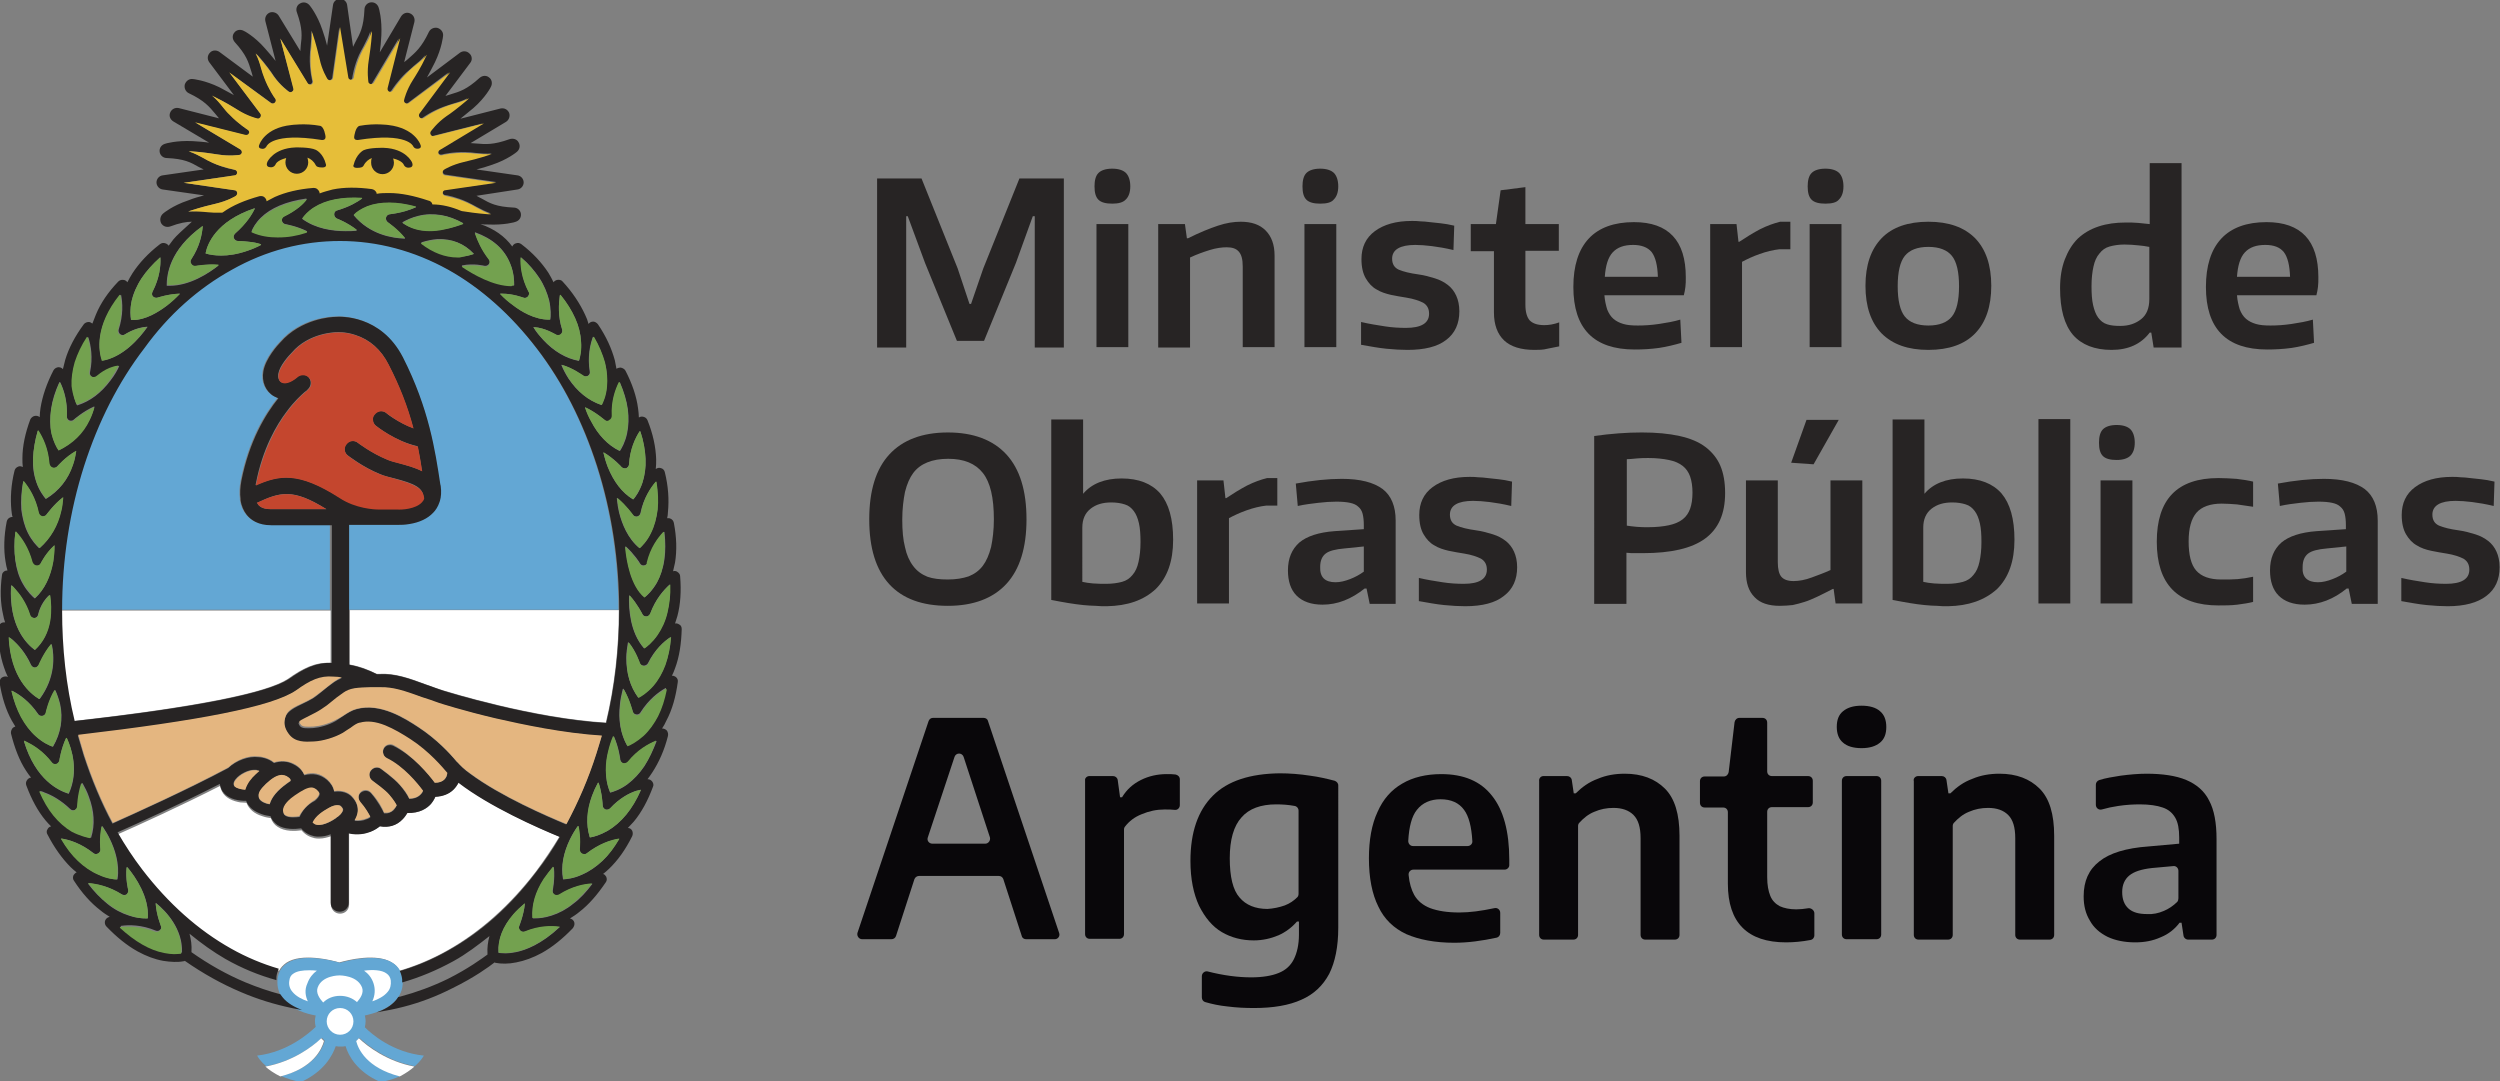 <?xml version="1.0" encoding="utf-8"?>
<!-- Generator: Adobe Illustrator 22.0.0, SVG Export Plug-In . SVG Version: 6.00 Build 0)  -->
<svg version="1.1" id="Capa_1" xmlns="http://www.w3.org/2000/svg" xmlns:xlink="http://www.w3.org/1999/xlink" x="0px" y="0px"
	 viewBox="0 0 635.9 275" style="enable-background:new 0 0 635.9 275;" xml:space="preserve">
<rect x="0" y="0" width="635.9" height="275" fill="#808080" stroke="none"/>
<style type="text/css">
	.st0{fill:#63A7D4;}
	.st1{fill:#FFFFFF;}
	.st2{fill:#272424;}
	.st3{fill:#E6BE39;}
	.st4{fill:#73A14F;}
	.st5{fill:#C4462E;}
	.st6{fill:#E4B680;}
	.st7{fill:#09070A;}
</style>
<g>
	<path class="st0" d="M84.1,133.5H68.8c-3.4,0-5.2-1.4-6.2-2.6c-0.8-1-1.4-2.3-1.6-3.8c0-0.1,0-0.2,0-0.3c-0.2-1.4-0.1-3,0.2-4.6
		c2-10.1,6-16.8,9.4-21c-0.4-0.1-0.7-0.3-1.1-0.5c-2.1-1.2-3.2-3.7-2.7-6.4c0.6-3.3,3.7-6.7,4.3-7.3c5.3-6.2,13.2-6.5,14.1-6.5
		c1.2-0.1,11.5-0.5,17.1,10.3c6.7,13,8.3,23.7,9.5,32.3l0.1,0.4c0.2,1.5,0.1,2.8-0.2,3.8c0,0.1-0.1,0.2-0.1,0.3
		c-0.4,1.2-1,2.1-1.6,2.7c-1.4,1.5-3.4,2.5-6.1,2.9c-1.1,0.2-2.1,0.2-2.7,0.2c-0.3,0-0.5,0-0.6,0h-4.4h-0.1h-0.1h-7.4v21.7h68.7
		c0-12.7-1.9-25.1-5.6-36.7c-3.6-11.2-8.7-21.3-15.3-29.9c-6.5-8.6-14.1-15.4-22.6-20.1c-8.7-4.9-18-7.3-27.5-7.3
		c-9.5,0-18.8,2.5-27.5,7.3c-8.4,4.7-16,11.5-22.6,20.1c-6.6,8.6-11.7,18.7-15.3,29.9c-3.7,11.6-5.6,24-5.6,36.7h68.6V133.5z"/>
	<path class="st1" d="M15.5,155.2c0,9.7,1.1,19.1,3.2,28.2c30.7-3.5,49-7.1,54.5-10.7c3.8-2.7,6.9-4.3,10.9-4.1v-13.3H15.5z"/>
	<path class="st1" d="M88.8,169c2.8,0.5,4.8,1.3,7,2.4c0.2,0,0.5,0,0.7,0c3.9-0.2,7.3,1,11.9,2.7c1.3,0.5,2.7,1,4.3,1.5
		c0.7,0.2,22.8,7.1,41.4,8.2c2.2-9.2,3.3-18.8,3.3-28.6H88.8V169z"/>
	<polyline class="st2" points="81.9,49.3 81.9,49.2 81.9,49.3 	"/>
	<polyline class="st2" points="67.6,51.4 67.6,51.4 67.6,51.4 67.6,51.4 	"/>
	<path class="st1" d="M116.7,199c-0.3,0.6-0.7,1.2-1.3,1.8c-1.2,1.1-2.7,1.7-4.6,1.8c-0.2,0.5-0.6,1.2-1.1,1.8c-1,1.2-2.9,2.5-6,2.3
		c-0.3,0.5-0.7,1.1-1.2,1.6c-1.5,1.6-3.6,2.2-5.8,1.8c-0.5,0.4-1.3,1-2.4,1.4c-1.3,0.5-3.2,0.9-5.5,0.4v18.2c0,1.3-1,2.3-2.3,2.3
		c-1.3,0-2.3-1-2.3-2.3v-17.4c-0.9,0.3-1.9,0.6-3,0.6c-0.4,0-0.8,0-1.2-0.1c-1.3-0.3-2.4-0.9-3.3-2c-1.5,0.2-4.2,0.4-6.1-0.9
		c-0.8-0.5-1.4-1.3-1.7-2.2c-0.6-0.1-1.4-0.2-2.2-0.5c-2-0.6-3.4-1.8-4-3.4c-0.5,0-1-0.1-1.6-0.1c-1.7-0.3-3.8-1-4.7-2.9
		c-0.2-0.4-0.3-0.8-0.4-1.3c-9.8,5-21,10.1-26,12.3c1.9,3.3,4,6.5,6.3,9.5c6.5,8.6,14.1,15.4,22.6,20.1c3.9,2.2,8,3.9,12.1,5.1
		c0.4-0.8,1-1.4,1.8-2c3.9-2.6,11.4-0.7,13.5-0.1c2.1-0.6,9.6-2.5,13.5,0.1c0.8,0.5,1.4,1.2,1.8,2c4.1-1.2,8.2-2.9,12.1-5.1
		c8.4-4.7,16-11.5,22.6-20.1c2.1-2.8,4.1-5.8,6-8.9C136.9,210.6,124.6,205.1,116.7,199"/>
	<path class="st0" d="M92.8,261.3c0.1-0.5,0.2-1,0.2-1.6c0-0.5-0.1-1-0.2-1.4c2.3-0.5,6.1-1.6,8.1-4.1c1.2-1.5,1.7-3.2,1.5-5.2
		c-0.2-1.7-1-3.1-2.4-4c-3.9-2.6-11.4-0.7-13.5-0.1c-2.1-0.6-9.6-2.5-13.5,0.1c-1.4,0.9-2.2,2.3-2.4,4c-0.2,2,0.3,3.7,1.5,5.2
		c2.1,2.6,5.9,3.7,8.2,4.1c-0.1,0.5-0.2,0.9-0.2,1.4c0,0.5,0.1,1,0.2,1.5c-1.7,1.6-7.1,6.4-14.9,7.3v0c0.2,0.4,0.9,1.5,2.3,2.7
		c7-1.3,11.9-5.1,14.2-7.2c0.2,0.2,0.5,0.5,0.7,0.7c-0.5,1.9-2.6,6.9-11.1,9c1.4,0.6,3.1,1.2,5.1,1.5c5.9-2.7,8-6.8,8.8-9.1
		c0.4,0.1,0.8,0.1,1.3,0.1c0.4,0,0.8,0,1.2-0.1c0.7,2.4,2.9,6.5,8.8,9.1c2-0.3,3.7-0.8,5.1-1.5c-8.5-2.1-10.6-7-11.1-9
		c0.3-0.2,0.5-0.4,0.7-0.7c2.3,2.1,7.2,5.9,14.1,7.2c1.4-1.2,2.1-2.3,2.3-2.7C99.9,267.7,94.5,263,92.8,261.3"/>
	<path class="st1" d="M98.3,247.6c0.6,0.4,1,1,1.1,1.8c0.1,1.1-0.1,2.1-0.8,2.9c-0.9,1.1-2.4,1.9-3.9,2.4c0.7-1.5,0.8-3.1,0.3-4.6
		c-0.5-1.5-1.4-2.5-2.4-3.2C94.8,246.6,97.1,246.7,98.3,247.6"/>
	<path class="st1" d="M80.8,251.2c1.1-3.1,5.4-3.1,5.6-3.1h0c0,0,1.2,0,2.5,0.4c1.6,0.5,2.7,1.4,3.2,2.7c0.5,1.4-0.5,2.8-1.3,3.7
		c-1.1-1-2.6-1.6-4.3-1.6c-1.7,0-3.2,0.6-4.3,1.7C81.3,254,80.3,252.6,80.8,251.2"/>
	<path class="st1" d="M78.3,254.7c-1.5-0.5-3-1.3-3.9-2.4c-0.7-0.8-1-1.8-0.8-2.9c0.1-0.8,0.4-1.4,1.1-1.8c0.9-0.6,2.3-0.8,3.9-0.8
		c0.6,0,1.3,0,2,0.1c-1,0.7-1.9,1.8-2.4,3.2C77.4,251.8,77.7,253.4,78.3,254.7"/>
	<path class="st1" d="M83.1,259.8c0-1.9,1.5-3.4,3.4-3.4c1.9,0,3.4,1.5,3.4,3.4c0,1.9-1.5,3.4-3.4,3.4
		C84.6,263.2,83.1,261.6,83.1,259.8"/>
	<path class="st1" d="M105.4,271.3c-6.9-1.3-11.9-5.1-14.1-7.2c-0.2,0.2-0.5,0.5-0.7,0.7c0.5,2,2.6,6.8,11.1,9
		C103.2,273,104.4,272.2,105.4,271.3"/>
	<path class="st1" d="M81.7,264.1c-2.2,2.1-7.2,5.9-14.2,7.2c0.9,0.8,2.2,1.7,3.8,2.5c8.5-2.1,10.6-7.1,11.1-9
		C82.2,264.6,81.9,264.3,81.7,264.1"/>
	<path class="st2" d="M172.4,173.5c0.1-0.5-0.1-1-0.5-1.3c-0.3-0.2-0.7-0.4-1-0.3c0.3-0.6,0.6-1.3,0.8-1.9c1.1-2.9,1.6-6.3,1.7-10
		c0-0.5-0.2-1-0.7-1.2c-0.3-0.2-0.7-0.3-1-0.2c0.2-0.6,0.4-1.2,0.6-1.9c0.8-3,1-6.4,0.7-10.1c0-0.5-0.3-0.9-0.8-1.2
		c-0.3-0.2-0.7-0.2-1-0.1c0.2-0.7,0.3-1.5,0.5-2.2c0.5-3.1,0.4-6.5-0.3-10.1c-0.1-0.5-0.4-0.9-0.9-1.1c-0.2-0.1-0.5-0.1-0.8-0.1
		c0.1-0.5,0.2-1,0.2-1.6c0.3-3.1,0.1-6.5-0.8-10.1c-0.1-0.5-0.5-0.9-0.9-1c-0.5-0.2-1-0.1-1.4,0.2l0,0c0.1-0.8,0.1-1.6,0.1-2.5
		c-0.1-3.1-0.8-6.4-2.2-9.9c-0.2-0.5-0.6-0.8-1.1-0.9c-0.4-0.1-0.8,0-1.1,0.2c0-0.7-0.1-1.5-0.2-2.3c-0.4-3.1-1.5-6.3-3.2-9.6
		c-0.2-0.4-0.7-0.7-1.2-0.8c-0.4,0-0.8,0.1-1.1,0.3c-0.1-0.7-0.3-1.4-0.4-2.1c-0.8-3-2.2-6.1-4.3-9.2c-0.3-0.4-0.8-0.7-1.2-0.7
		c-0.5,0-0.9,0.2-1.2,0.6c-0.2-0.8-0.5-1.6-0.9-2.4c-1.3-2.8-3.2-5.7-5.7-8.4c-0.3-0.4-0.9-0.5-1.4-0.4c-0.4,0.1-0.7,0.3-0.9,0.6
		c-0.4-0.8-0.8-1.6-1.3-2.4c-1.7-2.6-4-5.1-6.9-7.3c-0.4-0.3-0.9-0.4-1.4-0.2c-0.4,0.1-0.7,0.4-0.9,0.8c-1.9-2.6-4.6-4.5-8.1-5.7
		c0.6,0.1,1.2,0.1,1.9,0.1c4.1,0.2,7-0.6,7.1-0.7c0.9-0.3,1.4-1.1,1.3-2c-0.1-0.9-0.9-1.6-1.8-1.6c-4.5-0.2-6.1-1.1-8.2-2.3
		c-0.4-0.2-0.8-0.4-1.3-0.7l10.4-1.6c0.9-0.1,1.6-0.9,1.6-1.8c0-0.9-0.7-1.7-1.6-1.8l-10.4-1.5c1.2-0.3,2.6-0.7,4-1.2
		c3.9-1.3,6.2-3.2,6.3-3.3c0.7-0.6,0.9-1.6,0.4-2.4c-0.4-0.8-1.4-1.1-2.3-0.8c-4.2,1.5-6.1,1.3-8.5,1.1c-0.5,0-0.9-0.1-1.4-0.1
		l9-5.4c0.8-0.5,1.1-1.5,0.8-2.3c-0.4-0.9-1.3-1.3-2.2-1.1l-10.2,2.6c1-0.8,2.1-1.7,3.3-2.7c3.1-2.7,4.5-5.4,4.5-5.5
		c0.4-0.8,0.2-1.8-0.5-2.3c-0.7-0.6-1.7-0.5-2.4,0.1c-3.3,3-5.1,3.5-7.4,4.2c-0.4,0.1-0.9,0.3-1.3,0.4l6.3-8.4
		c0.6-0.7,0.5-1.8-0.2-2.4c-0.7-0.7-1.7-0.7-2.4-0.2l-8.4,6.3c0.6-1.1,1.3-2.4,2-3.8c1.8-3.7,2.1-6.7,2.1-6.8c0.1-0.9-0.5-1.7-1.4-2
		c-0.9-0.2-1.8,0.2-2.2,1c-1.9,4-3.4,5.2-5.2,6.8c-0.3,0.3-0.7,0.6-1.1,0.9l2.6-10.2c0.2-0.9-0.2-1.8-1.1-2.2
		c-0.9-0.4-1.8,0-2.3,0.8l-5.4,9.1c0.2-1.3,0.3-2.7,0.4-4.3c0.2-4.1-0.6-6.9-0.7-7.1c-0.3-0.9-1.1-1.4-2-1.3
		c-0.9,0.1-1.6,0.9-1.6,1.8c-0.2,4.5-1.1,6.1-2.3,8.3c-0.2,0.4-0.4,0.8-0.6,1.2L88.3,1.3c-0.1-0.9-0.9-1.6-1.8-1.6h0
		c-0.9,0-1.7,0.7-1.8,1.6l-1.5,10.3c-0.3-1.2-0.7-2.6-1.2-4c-1.3-3.9-3.2-6.2-3.3-6.3c-0.6-0.7-1.6-0.9-2.4-0.4
		c-0.8,0.4-1.1,1.4-0.8,2.2c1.5,4.2,1.3,6.1,1,8.5c0,0.5-0.1,0.9-0.1,1.4L70.9,4c-0.5-0.8-1.5-1.1-2.3-0.8c-0.9,0.4-1.3,1.3-1.1,2.2
		l2.6,10.1c-0.8-1-1.7-2.1-2.7-3.2c-2.7-3.1-5.4-4.5-5.5-4.5c-0.8-0.4-1.8-0.2-2.3,0.5c-0.6,0.7-0.5,1.7,0.1,2.4
		c3,3.3,3.5,5.1,4.2,7.4c0.1,0.4,0.3,0.9,0.4,1.4l-8.5-6.3c-0.7-0.5-1.8-0.5-2.4,0.2c-0.7,0.7-0.7,1.7-0.2,2.4l6.3,8.4
		c-1.1-0.6-2.4-1.3-3.7-2c-3.7-1.8-6.7-2.1-6.8-2.1c-0.9-0.1-1.7,0.5-2,1.4c-0.2,0.9,0.2,1.8,1,2.2c4,1.9,5.2,3.4,6.8,5.3
		c0.3,0.4,0.6,0.7,0.9,1.1l-10.2-2.6c-0.9-0.2-1.8,0.2-2.2,1.1c-0.4,0.9,0,1.8,0.8,2.3l9.1,5.4c-1.2-0.2-2.7-0.3-4.2-0.4
		c-4.1-0.2-6.9,0.6-7.1,0.7c-0.9,0.3-1.4,1.1-1.3,2c0.1,0.9,0.9,1.6,1.8,1.6c4.5,0.2,6.1,1.1,8.2,2.3c0.4,0.2,0.8,0.4,1.2,0.6
		l-10.4,1.5c-0.9,0.1-1.6,0.9-1.6,1.8c0,0.9,0.7,1.7,1.6,1.8l10.5,1.5c-1.2,0.3-2.6,0.7-4.1,1.3c-3.9,1.3-6.2,3.2-6.3,3.3
		C40.7,55,40.6,56,41,56.8c0.5,0.8,1.4,1.1,2.3,0.8c2.4-0.9,4.1-1.2,5.5-1.2c-2.2,2-3.9,3.5-4.7,4.5c-0.4,0.5-0.8,1.1-1.2,1.6
		c-0.2-0.3-0.5-0.5-0.8-0.6c-0.5-0.2-1-0.1-1.4,0.2c-3,2.3-5.3,4.8-7,7.4c-0.5,0.8-0.9,1.5-1.3,2.3c-0.2-0.3-0.6-0.6-1-0.6
		c-0.5-0.1-1,0.1-1.3,0.4c-2.6,2.7-4.5,5.5-5.7,8.4c-0.3,0.8-0.6,1.5-0.9,2.3c-0.3-0.2-0.6-0.4-0.9-0.4c-0.5,0-1,0.2-1.3,0.6
		c-2.2,3-3.8,6-4.7,9c-0.2,0.8-0.4,1.6-0.6,2.4c-0.3-0.4-0.8-0.5-1.2-0.5c-0.5,0.1-0.9,0.3-1.2,0.8c-1.7,3.3-2.8,6.5-3.3,9.6
		c-0.1,0.8-0.2,1.5-0.2,2.3c-0.4-0.3-0.8-0.4-1.3-0.3c-0.5,0.1-0.9,0.5-1.1,0.9c-1.3,3.5-2,6.8-2,9.9c0,0.8,0,1.5,0.1,2.2
		c-0.4-0.2-0.8-0.3-1.2-0.1c-0.5,0.2-0.8,0.6-0.9,1c-0.9,3.6-1.1,7-0.8,10.1c0.1,0.6,0.1,1.2,0.3,1.7c-0.2,0-0.4,0-0.6,0.1
		c-0.5,0.2-0.8,0.6-0.9,1.1c-0.7,3.6-0.8,7.1-0.3,10.1c0.1,0.8,0.3,1.6,0.5,2.3c-0.2,0-0.4,0.1-0.6,0.1c-0.4,0.2-0.8,0.6-0.8,1.1
		c-0.5,3.7-0.4,7.1,0.3,10.1c0.1,0.7,0.3,1.3,0.5,1.9c-0.3,0-0.7,0-1,0.2c-0.4,0.3-0.7,0.7-0.7,1.2c-0.1,3.7,0.4,7.1,1.4,10
		c0.3,0.9,0.6,1.7,1,2.5c-0.1,0-0.2,0-0.2-0.1c-0.5-0.1-1,0-1.4,0.3c-0.4,0.3-0.5,0.8-0.5,1.3c0.6,3.7,1.6,6.9,3.1,9.6
		c0.3,0.5,0.6,1,0.9,1.5c-0.3,0.1-0.5,0.2-0.7,0.4c-0.3,0.4-0.5,0.9-0.4,1.4c0.9,3.6,2.1,6.8,3.8,9.4c0.4,0.6,0.8,1.2,1.3,1.8
		c-0.4,0-0.8,0.3-1,0.6c-0.3,0.4-0.4,0.9-0.2,1.4c1.3,3.5,2.9,6.5,4.9,8.9c0.4,0.5,0.9,1,1.4,1.5c-0.4,0.1-0.7,0.3-0.9,0.7
		c-0.3,0.4-0.3,1,0,1.4c1.7,3.3,3.7,6.1,5.9,8.3c0.5,0.5,1,0.9,1.5,1.3c-0.3,0.1-0.6,0.4-0.8,0.7c-0.2,0.5-0.2,1,0.1,1.4
		c2,3.1,4.3,5.7,6.8,7.6c0.7,0.6,1.5,1.1,2.3,1.6c-0.2,0.1-0.3,0.1-0.3,0.1c-0.5,0.2-0.8,0.6-0.9,1c-0.1,0.5,0,1,0.4,1.4
		c2.6,2.7,5.2,4.8,7.9,6.3c2.2,1.2,4.3,2,6.5,2.4c1.9,0.3,3.7,0.4,5.2,0.1c0.1,0,0.2,0,0.3-0.1c4.6,3.2,9.4,5.9,14.4,8
		c4.2,1.8,8.5,3.1,12.8,4c0.9,0.2,1.8,0.4,2.6,0.5c-1.8-0.7-3.7-1.7-4.9-3.2c-0.2-0.3-0.4-0.5-0.6-0.8c-3-0.8-5.9-1.8-8.8-3
		c-4.8-2-9.4-4.6-13.8-7.7c0-0.1,0-0.1,0-0.2c0.1-1.5-0.1-3-0.5-4.5c3.2,2.6,6,4.6,9.1,6.4c4.2,2.4,8.6,4.2,13,5.4
		c0-0.3,0-0.5,0-0.8c0.1-0.8,0.3-1.4,0.6-2.1c-4.1-1.2-8.2-2.9-12.1-5.1c-8.4-4.7-16-11.5-22.6-20.1c-2.3-3-4.4-6.2-6.3-9.5
		c5-2.2,16.2-7.3,26-12.3c0.1,0.4,0.2,0.9,0.4,1.3c0.8,1.9,3,2.7,4.7,2.9c0.6,0.1,1.1,0.1,1.6,0.1c0.6,1.6,2,2.7,4,3.4
		c0.8,0.3,1.6,0.4,2.2,0.5c0.3,0.9,0.9,1.6,1.7,2.2c1.9,1.3,4.6,1.1,6.1,0.9c0.9,1.1,2,1.7,3.3,2c0.4,0.1,0.8,0.1,1.2,0.1
		c1,0,2.1-0.2,3-0.6v17.4c0,1.3,1,2.3,2.3,2.3c1.3,0,2.3-1,2.3-2.3V212c2.3,0.5,4.2,0.1,5.5-0.4c1-0.4,1.8-0.9,2.4-1.4
		c2.3,0.4,4.3-0.2,5.8-1.8c0.5-0.5,0.9-1.1,1.2-1.6c3.1,0.1,5-1.2,6-2.3c0.5-0.6,0.9-1.3,1.1-1.8c1.9-0.1,3.5-0.7,4.6-1.8
		c0.6-0.6,1-1.2,1.3-1.8c7.9,6.1,20.2,11.5,25.8,13.8c-1.8,3.1-3.8,6.1-6,8.9c-6.5,8.6-14.1,15.4-22.6,20.1c-3.9,2.2-8,3.9-12.1,5.1
		c0.3,0.6,0.5,1.3,0.6,2.1c0,0.3,0,0.5,0,0.8c4.5-1.3,8.8-3.1,13-5.4c3.3-1.8,6.4-4.2,9.2-6.4c-0.4,1.5-0.6,3-0.5,4.5
		c0,0.1,0,0.1,0,0.2c-1.4,1-4.9,3.6-10.1,6.2c-3.9,1.9-8,3.4-12.1,4.5c-0.2,0-0.3,0.1-0.5,0.1c-0.2,0.2-0.3,0.5-0.5,0.7
		c-1.3,1.6-3.2,2.6-5,3.2c2.3-0.4,4.5-0.8,6.8-1.4c4.3-1.1,8.5-2.7,12.6-4.8c5.5-2.7,9.2-5.4,10.6-6.5c0.1,0,0.2,0.1,0.2,0.1
		c1.5,0.3,3.4,0.3,5.3-0.1c2.1-0.4,4.3-1.2,6.5-2.4c2.7-1.5,5.3-3.6,7.9-6.3c0.3-0.4,0.5-0.9,0.4-1.4c-0.1-0.5-0.5-0.9-0.9-1
		c0,0-0.1,0-0.2-0.1c0.8-0.5,1.6-1,2.3-1.6c2.5-1.9,4.7-4.5,6.8-7.6c0.3-0.4,0.3-0.9,0.1-1.4c-0.2-0.3-0.4-0.6-0.8-0.7
		c0.5-0.4,1-0.8,1.5-1.3c2.3-2.2,4.2-4.9,5.9-8.3c0.2-0.4,0.2-1,0-1.4c-0.2-0.4-0.6-0.7-1.1-0.7c0.5-0.5,1-1.1,1.5-1.6
		c2-2.4,3.6-5.4,4.9-8.9c0.2-0.4,0.1-0.9-0.2-1.3c-0.3-0.4-0.7-0.6-1.2-0.6h0c0.4-0.5,0.8-1.1,1.2-1.7c1.7-2.6,3.1-5.7,4-9.3
		c0.1-0.5,0-1-0.3-1.4c-0.3-0.3-0.7-0.5-1.2-0.5c0.4-0.6,0.8-1.3,1.1-2C171,180.5,171.9,177.2,172.4,173.5 M170.6,162
		C170.6,162,170.7,162,170.6,162c-0.1,2.6-0.6,4.9-1.4,7c-0.7,2.1-1.8,3.9-3.1,5.4c-1.5,1.8-3.1,2.7-3.7,3c0,0,0,0,0,0
		c0,0,0,0-0.1,0c-2-2.8-3-6.2-3-10.1c0-1.3,0.2-2.5,0.4-3.8c0,0,0-0.1,0.1-0.1c0,0,0.1,0,0.1,0c1.8,2.2,2.8,5.2,2.8,5.2
		c0.1,0.4,0.5,0.7,1,0.7c0.4,0,0.9-0.2,1.1-0.6C166.5,165.3,168.9,163.1,170.6,162C170.6,161.9,170.6,161.9,170.6,162 M170.3,148.7
		C170.4,148.7,170.4,148.7,170.3,148.7c0.1,0,0.1,0,0.1,0.1c0.1,2.5-0.2,4.9-0.7,7c-0.5,2.1-1.4,4-2.5,5.7c-1.3,1.9-2.8,3-3.3,3.4
		c0,0,0,0,0,0c0,0,0,0-0.1,0c-3.6-4.1-3.9-10.1-3.8-13.3c0,0,0-0.1,0.1-0.1c0,0,0.1,0,0.1,0c1.9,2.1,3.2,4.7,3.2,4.7
		c0.2,0.4,0.6,0.6,1,0.6c0.4,0,0.8-0.3,1-0.7C166.7,152.4,168.8,150.1,170.3,148.7 M168.9,135.3C168.9,135.3,169,135.3,168.9,135.3
		c0.1,0,0.1,0,0.1,0c0.3,2.5,0.3,4.9,0,7c-0.3,2.2-1,4.2-1.9,5.9c-1.2,2.1-2.5,3.3-3.1,3.7c0,0,0,0,0,0c0,0,0,0,0,0
		c-3.5-2.9-4.6-9.3-4.9-12.8c0,0,0-0.1,0-0.1c0,0,0.1,0,0.1,0c2.1,1.9,3.6,4.2,3.6,4.3c0.2,0.4,0.7,0.6,1.1,0.5
		c0.4-0.1,0.8-0.4,0.9-0.8C165.6,139.3,167.5,136.8,168.9,135.3 M166.8,122.6C166.8,122.6,166.8,122.6,166.8,122.6
		c0.1,0,0.1,0,0.1,0c0.4,2.5,0.5,4.9,0.3,7c-0.2,2.2-0.8,4.2-1.7,6c-1,2.1-2.3,3.4-2.8,3.8c0,0,0,0-0.1,0c0,0,0,0,0,0
		c-3-2.5-4.4-6.2-5.1-8.9c-0.3-1.2-0.5-2.5-0.6-3.7c0,0,0-0.1,0-0.1c0,0,0.1,0,0.1,0c2.2,1.8,3.9,4.2,3.9,4.2
		c0.3,0.4,0.7,0.5,1.1,0.5c0.4-0.1,0.8-0.4,0.9-0.9C163.7,126.7,165.5,124.1,166.8,122.6 M65,123.4c0-0.2,0.1-0.3,0.1-0.5
		c1.7-8.8,5.2-14.8,7.8-18.2c1.9-2.6,3.7-4.2,4.6-5c0.3-0.2,0.6-0.4,0.8-0.7c0.8-0.7,1-2,0.3-2.9c-0.7-0.9-1.9-1.1-2.8-0.4
		c-0.1,0.1-0.4,0.3-0.9,0.7c-1.9,1.4-3.1,0.9-3.4,0.8c-0.6-0.4-0.9-1.2-0.7-2.2c0.3-1.9,2.5-4.4,3.3-5.2c0,0,0.1-0.1,0.1-0.1
		c4.3-5.1,11.2-5.2,11.2-5.2c0.1,0,0.1,0,0.2,0c0,0,2.2-0.2,4.8,0.7c3.7,1.2,6.5,3.7,8.4,7.5c2.7,5.3,4.8,10.6,6.3,16.2
		c-3.8-1.4-6.9-3.8-6.9-3.9c-0.9-0.7-2.2-0.6-2.9,0.3c-0.4,0.4-0.5,1-0.5,1.5c0.1,0.6,0.3,1.1,0.7,1.4c0.2,0.2,4.9,4,10.7,5.3
		c0.4,1.9,0.8,3.9,1.1,6.3c-1.8-0.9-4-1.5-5.8-2c-1.2-0.3-2.4-0.6-3.2-1c-3.9-1.6-7.3-4.2-7.3-4.2c-0.9-0.7-2.2-0.6-2.9,0.3
		c-0.7,0.9-0.6,2.2,0.3,2.9c0.2,0.1,3.8,3,8.3,4.8c1.1,0.5,2.4,0.8,3.7,1.1c5,1.3,7.2,2.3,7.3,4.8c-0.1,0.4-0.4,0.7-0.6,1
		c-1.6,1.7-5.1,1.9-6.3,1.8c0,0-0.1,0-0.1,0h-4.7c-0.9,0-5.7-0.2-9.8-2.9C75.7,119.8,70.9,120.9,65,123.4 M83,129.5H68.8
		c-1.5,0-2.5-0.4-3.1-1.1c-0.1-0.2-0.2-0.3-0.3-0.5C71.3,125.1,74.5,124.2,83,129.5 M88.8,155.2v-21.7h7.4h0.1h0.1h4.4
		c0.1,0,0.3,0,0.6,0c0.6,0,1.6,0,2.7-0.2c2.6-0.4,4.7-1.4,6.1-2.9c0.6-0.6,1.2-1.5,1.6-2.7c0-0.1,0.1-0.2,0.1-0.3
		c0.3-1,0.4-2.3,0.2-3.8l-0.1-0.4c-1.3-8.6-2.9-19.3-9.5-32.3c-5.6-10.9-16-10.4-17.1-10.3c-1,0-8.8,0.4-14.1,6.5
		c-0.6,0.6-3.7,4-4.3,7.3c-0.5,2.7,0.6,5.2,2.7,6.4c0.3,0.2,0.7,0.3,1.1,0.5c-3.3,4.1-7.4,10.9-9.4,21c-0.3,1.7-0.4,3.2-0.2,4.6
		c0,0.1,0,0.2,0,0.3c0.2,1.5,0.8,2.8,1.6,3.8c1,1.2,2.8,2.6,6.2,2.6h15.4v21.7v13.3c-4-0.1-7.1,1.4-10.9,4.1
		c-5.4,3.6-23.8,7.3-54.5,10.7c-2.2-9.1-3.2-18.5-3.2-28.2c0-12.7,1.9-25.1,5.6-36.7c3.6-11.2,8.7-21.3,15.3-29.9
		C42.9,80,50.5,73.3,59,68.6c8.7-4.9,18-7.3,27.5-7.3c9.5,0,18.8,2.5,27.5,7.3c8.4,4.7,16,11.5,22.6,20.1
		c6.6,8.6,11.7,18.7,15.3,29.9c3.7,11.6,5.6,24,5.6,36.7c0,9.8-1.1,19.4-3.3,28.6c-18.7-1.1-40.8-8-41.4-8.2c-1.6-0.5-3-1.1-4.3-1.5
		c-4.6-1.7-8-2.9-11.9-2.7c-0.2,0-0.5,0-0.7,0c-2.3-1.1-4.3-1.9-7-2.4V155.2z M117.8,56.9c-1.1,0.4-2.9,1.1-4.9,1.4
		c-1.3,0.2-2.5,0.4-3.6,0.4c-2.7,0-5-0.7-6.9-2c0,0,0,0,0-0.1s0,0,0-0.1c0.9-0.5,2.3-1.2,4-1.6c1.9-0.5,3.9-0.5,5.8-0.2
		c1.8,0.3,3.7,1,5.5,2C117.8,56.8,117.8,56.8,117.8,56.9C117.8,56.9,117.8,56.9,117.8,56.9 M120.5,64.5
		C120.5,64.5,120.5,64.6,120.5,64.5c0,0.1,0,0.1,0,0.1c-0.8,0.3-2,0.6-3.5,0.7c-0.2,0-0.4,0-0.5,0c-3.2,0-6.3-1.2-9.3-3.5
		c0,0,0,0,0-0.1c0,0,0-0.1,0.1-0.1c1.3-0.4,2.7-0.7,4-0.8C114.9,60.7,118,61.9,120.5,64.5 M105.8,52.7c-1.3,0.6-3.4,1.4-6.7,1.8
		c-0.5,0.1-0.8,0.4-0.9,0.8c-0.1,0.4,0.1,0.9,0.4,1.2c0,0,2.5,1.8,4.4,4.1c0,0,0,0.1,0,0.1c0,0,0,0-0.1,0h0c-3.1-0.1-8.8-1-12.9-5.9
		c0,0,0-0.1,0-0.1c0.6-0.6,1.8-1.5,3.5-2.2c3.3-1.2,7.5-1.2,12.2,0.1C105.8,52.6,105.8,52.6,105.8,52.7
		C105.8,52.7,105.8,52.7,105.8,52.7 M92.1,50.5c-1.1,0.8-3.1,2.1-6.3,3c-0.5,0.1-0.8,0.5-0.8,1c0,0.5,0.3,0.9,0.7,1.1
		c0,0,2.7,1,5,2.9c0,0,0,0.1,0,0.1c0,0,0,0.1-0.1,0.1c-0.8,0.1-1.7,0.1-2.7,0.1c-3.3,0-7.6-0.6-11-3.1c0,0,0-0.1,0-0.1
		c0.5-0.7,1.4-1.8,3-2.8c3-1.9,7.2-2.7,12.1-2.4C92,50.4,92.1,50.4,92.1,50.5C92.1,50.4,92.1,50.5,92.1,50.5 M78,50.7
		c-0.8,1.1-2.4,2.7-5.7,4.3c-0.4,0.2-0.7,0.7-0.6,1.1c0.1,0.5,0.4,0.8,0.9,0.9c0,0,2.9,0.5,5.5,1.8c0,0,0,0,0,0.1c0,0,0,0.1-0.1,0.1
		c-1.2,0.4-2.4,0.7-3.6,0.9c-1.1,0.2-2.4,0.3-3.8,0.3c-2.1,0-4.4-0.3-6.6-1.3c0,0-0.1-0.1,0-0.1c0.3-0.8,1-2.1,2.3-3.4
		c2.5-2.5,6.5-4.2,11.6-4.9C77.9,50.6,78,50.6,78,50.7C78,50.7,78,50.7,78,50.7 M59.8,59.4c-0.3,0.3-0.5,0.8-0.3,1.2
		c0.2,0.4,0.6,0.7,1,0.7h0c0,0,1.2,0,2.8,0.2c1.1,0.1,2.1,0.3,3,0.6c0,0,0.1,0,0.1,0.1c0,0,0,0.1,0,0.1c-1.1,0.6-2.3,1.1-3.5,1.5
		c-2.6,0.9-4.8,1.2-6.6,1.2c-1.6,0-2.9-0.2-3.9-0.5c0,0-0.1,0-0.1-0.1c0.5-2.3,2.6-8.1,12.4-11.4c0,0,0.1,0,0.1,0c0,0,0,0.1,0,0.1
		C64.1,54.5,62.7,56.8,59.8,59.4 M160,118.1c0.3-3.9,1.6-6.7,2.7-8.4c0,0,0,0,0.1,0c0,0,0.1,0,0.1,0.1c0.8,2.4,1.2,4.8,1.3,6.9
		c0.1,2.2-0.2,4.3-0.8,6.1c-0.7,2.2-1.8,3.7-2.3,4.2c0,0,0,0-0.1,0c0,0,0,0,0,0c-2.8-1.7-4.9-4.5-6.4-8.2c-0.4-1.1-0.8-2.3-1.1-3.6
		c0,0,0-0.1,0-0.1c0,0,0.1,0,0.1,0c2.5,1.5,4.5,3.6,4.5,3.7c0.3,0.3,0.8,0.4,1.2,0.3C159.7,118.9,160,118.5,160,118.1 M155.7,105.9
		c-0.2-3.9,0.9-6.8,1.8-8.6c0,0,0,0,0.1,0c0,0,0.1,0,0.1,0c1,2.3,1.7,4.6,2,6.8c0.3,2.2,0.2,4.3-0.2,6.2c-0.5,2.3-1.4,3.8-1.8,4.4
		c0,0,0,0-0.1,0c0,0,0,0,0,0c-2.9-1.4-5.4-4-7.2-7.5c-0.6-1.1-1.1-2.2-1.5-3.4c0,0,0-0.1,0-0.1c0,0,0.1,0,0.1,0
		c2.6,1.2,4.8,3.2,4.9,3.2c0.3,0.3,0.8,0.4,1.2,0.2C155.4,106.8,155.7,106.4,155.7,105.9 M149.5,95.6L149.5,95.6
		c0.4-0.2,0.6-0.7,0.5-1.1c-0.6-3.8,0.1-6.9,0.8-8.8c0,0,0,0,0.1,0c0,0,0.1,0,0.1,0c1.3,2.2,2.2,4.4,2.8,6.5
		c0.6,2.1,0.7,4.2,0.5,6.2c-0.2,2.3-1,4-1.3,4.6c0,0,0,0-0.1,0c0,0,0,0,0,0c-3.3-1.2-6.1-3.4-8.3-6.7c-0.7-1.1-1.3-2.2-1.8-3.4
		c0,0,0-0.1,0-0.1c0,0,0.1,0,0.1,0c2.8,0.8,5.3,2.7,5.3,2.8C148.6,95.8,149.1,95.8,149.5,95.6 M141.3,85.1c0.4,0.3,0.9,0.3,1.3,0
		c0.4-0.3,0.5-0.8,0.4-1.2c-1.1-3.4-0.9-6.6-0.6-8.7c0,0,0-0.1,0.1-0.1c0,0,0.1,0,0.1,0c1.6,1.9,2.8,3.9,3.7,5.9c0.9,2,1.4,4,1.5,6
		c0.1,2.2-0.3,3.9-0.5,4.7c0,0,0,0.1-0.1,0.1c0,0,0,0,0,0c-3.2-0.6-6.3-2.4-9-5.3c-0.9-1-1.8-2-2.5-3.2c0,0,0-0.1,0-0.1
		c0,0,0,0,0.1,0C138.8,83.4,141.3,85.1,141.3,85.1 M133.1,75.7c0.4,0.2,0.9,0.1,1.2-0.3s0.4-0.8,0.2-1.2c-1.8-3.4-2.1-6.6-2-8.6
		c0,0,0-0.1,0-0.1c0,0,0.1,0,0.1,0c1.9,1.6,3.4,3.4,4.6,5.2c1.2,1.8,2,3.8,2.5,5.7c0.5,2.3,0.4,4.1,0.3,4.8c0,0,0,0.1-0.1,0.1
		c-0.1,0-0.1,0-0.2,0c-3.7,0-7-2-9.2-3.7c-1.1-0.8-2.2-1.8-3.2-2.8c0,0,0-0.1,0-0.1c0,0,0,0,0.1,0c0.1,0,0.3,0,0.4,0
		C130.5,74.7,133,75.7,133.1,75.7 M129.8,67.1c0.9,2.2,1,4.3,1,5.4c0,0,0,0.1-0.1,0.1c-0.2,0-0.4,0-0.6,0c-4.5,0-9.8-3-12.6-4.9
		c0,0,0,0,0-0.1s0-0.1,0.1-0.1c2.9-0.6,5.6,0.1,5.6,0.1c0.5,0.1,0.9-0.1,1.2-0.5c0.3-0.4,0.2-0.9-0.1-1.3c-1.8-2.2-2.9-4.8-3.5-6.6
		c0,0,0-0.1,0-0.1c0,0,0.1,0,0.1,0C125.3,60.7,128.3,63.3,129.8,67.1 M47.9,53.8c0.2-0.1,0.4-0.2,0.6-0.2c2.7-0.9,5.2-1.5,6.5-1.8
		c2.9-0.7,5-1.9,5.1-2c0.3-0.2,0.4-0.5,0.3-0.8c-0.1-0.3-0.3-0.5-0.6-0.6l-13-1.9l13-1.9c0.4-0.1,0.6-0.4,0.6-0.7
		c0-0.4-0.3-0.7-0.6-0.7c0,0-2.8-0.4-5.7-1.8c-0.9-0.4-1.6-0.8-2.3-1.2c-1.1-0.6-2.3-1.2-3.7-1.7c0.2,0,0.5,0,0.7,0
		c2.8,0.2,5.4,0.6,6.7,0.8c3,0.5,5.4,0.1,5.5,0.1c0.3-0.1,0.6-0.3,0.6-0.6c0.1-0.3-0.1-0.6-0.4-0.8l-11.3-6.7l12.8,3.2
		c0.4,0.1,0.7-0.1,0.9-0.4c0.1-0.3,0-0.7-0.3-0.9c0,0-2.4-1.5-4.6-3.8c-0.6-0.7-1.2-1.3-1.7-1.9c-0.8-1-1.6-2-2.8-3
		c0.2,0.1,0.4,0.2,0.6,0.3c2.5,1.2,4.8,2.6,5.8,3.3c2.5,1.6,4.9,2.2,5,2.2c0.3,0.1,0.6-0.1,0.8-0.3c0.2-0.3,0.2-0.6,0-0.9l-7.9-10.5
		L69,26.2c0.3,0.2,0.7,0.2,1-0.1c0.3-0.3,0.3-0.7,0.1-1c-0.2-0.2-1.7-2.4-2.8-5.3c-0.3-0.9-0.6-1.7-0.8-2.4
		c-0.4-1.3-0.7-2.5-1.4-3.8c0.2,0.2,0.3,0.3,0.5,0.5c1.9,2.1,3.4,4.2,4.1,5.3c1.7,2.4,3.6,3.8,3.8,3.9c0.3,0.2,0.6,0.2,0.9,0
		c0.3-0.2,0.4-0.5,0.3-0.8L71.3,9.8l6.8,11.3c0.2,0.3,0.6,0.4,0.9,0.3c0.3-0.1,0.5-0.5,0.4-0.9c0-0.1-0.7-2.8-0.6-6
		c0-0.9,0.1-1.8,0.2-2.6c0.1-1.3,0.3-2.6,0.1-4.1c0.1,0.2,0.2,0.4,0.2,0.7c0.9,2.7,1.5,5.2,1.8,6.5c0.6,2.8,1.9,4.9,2,5.1
		c0.2,0.3,0.5,0.4,0.8,0.3c0.3-0.1,0.5-0.3,0.6-0.6l1.8-12.9l1.9,12.9c0.1,0.4,0.4,0.6,0.7,0.6c0.4,0,0.7-0.3,0.7-0.6
		c0-0.1,0.4-2.9,1.7-5.8c0.4-0.8,0.8-1.6,1.2-2.3c0.6-1.2,1.2-2.3,1.7-3.7c0,0.2,0,0.5,0,0.7c-0.2,2.8-0.6,5.4-0.8,6.7
		c-0.5,3-0.1,5.4-0.1,5.5c0.1,0.3,0.3,0.6,0.6,0.6c0.3,0.1,0.6-0.1,0.8-0.4l6.7-11.3l-3.2,12.7c-0.1,0.4,0.1,0.7,0.4,0.9
		c0.3,0.1,0.7,0,0.9-0.3c0.2-0.3,1.6-2.5,3.8-4.6c0.7-0.6,1.3-1.1,1.9-1.7c1-0.8,2-1.6,3-2.8c-0.1,0.2-0.2,0.4-0.3,0.6
		c-1.2,2.5-2.6,4.8-3.3,5.9c-1.6,2.5-2.2,4.9-2.2,5c-0.1,0.3,0.1,0.6,0.3,0.8c0.3,0.2,0.6,0.2,0.9,0l10.5-7.9l-7.8,10.5
		c-0.2,0.3-0.2,0.7,0.1,1c0.3,0.3,0.7,0.3,1,0.1c0,0,2.3-1.7,5.3-2.8c0.9-0.3,1.7-0.6,2.4-0.8c1.3-0.4,2.5-0.7,3.8-1.4
		c-0.2,0.2-0.3,0.3-0.5,0.5c-2.1,1.9-4.2,3.4-5.3,4.1c-2.5,1.7-3.9,3.7-3.9,3.8c-0.2,0.3-0.2,0.6,0,0.9c0.2,0.3,0.5,0.4,0.8,0.3
		l12.7-3.2L111.8,38c-0.3,0.2-0.4,0.6-0.3,0.9c0.1,0.3,0.5,0.5,0.9,0.4c0.3-0.1,2.9-0.7,6-0.6c0.9,0,1.8,0.1,2.6,0.2
		c1.3,0.1,2.6,0.3,4.1,0.1c-0.2,0.1-0.4,0.2-0.6,0.2c-2.7,0.9-5.2,1.5-6.5,1.8c-3,0.7-5,1.9-5.1,2c-0.3,0.2-0.4,0.5-0.3,0.8
		c0.1,0.3,0.3,0.5,0.6,0.6l13,1.9l-13,1.9c-0.4,0.1-0.6,0.4-0.6,0.7c0,0.4,0.3,0.7,0.6,0.7c0.3,0,2.9,0.5,5.7,1.8
		c0.8,0.4,1.6,0.8,2.3,1.2c1.1,0.6,2.3,1.2,3.7,1.7c-0.2,0-0.5,0-0.7,0c-2.8-0.2-5.4-0.6-6.7-0.8l-0.3-0.1c-2.4-1-4.8-1.6-7.2-1.6
		c0,0,0,0,0-0.1c-0.1-0.5-0.5-0.9-1-1.1c-3.5-1.2-6.8-1.9-9.9-1.9c-1.1,0-2.2,0.1-3.2,0.2c0-0.1-0.1-0.3-0.1-0.4
		c-0.2-0.4-0.6-0.7-1.1-0.8c-3.7-0.5-7.1-0.4-10,0.1c-1.2,0.2-2.3,0.6-3.3,1c0-0.3-0.2-0.6-0.4-0.9c-0.3-0.3-0.7-0.5-1.2-0.5
		c-3.7,0.3-7,1.1-9.8,2.3c-0.7,0.3-1.4,0.7-2.1,1.1c0-0.4-0.2-0.7-0.5-1c-0.4-0.3-0.9-0.4-1.3-0.3c-3.6,1-6.8,2.4-9.3,4.1l-0.2,0.1
		c-0.7,0-1.4,0.1-2,0c-0.5,0-2.4-0.2-2.6-0.2C50.7,53.8,49.5,53.7,47.9,53.8 M51.4,57.6C51.5,57.5,51.5,57.5,51.4,57.6
		c0.1,0,0.1,0,0.1,0.1c-0.1,2-0.7,5.1-2.9,8.3c-0.2,0.4-0.2,0.8,0,1.2c0.2,0.4,0.7,0.5,1.1,0.5c0,0,2.8-0.6,5.7-0.3
		c0,0,0.1,0,0.1,0.1c0,0,0,0.1,0,0.1c-2.4,1.9-7.2,5.1-12.4,5.1c-0.2,0-0.4,0-0.6,0c0,0-0.1,0-0.1-0.1C42.4,70,43,63.6,51.4,57.6
		 M33.5,76.5c0.4-1.9,1.3-3.8,2.5-5.7c1.2-1.8,2.8-3.6,4.7-5.3c0,0,0.1,0,0.1,0c0,0,0,0,0,0.1c0.1,2-0.2,5.1-2,8.6
		c-0.2,0.4-0.2,0.9,0.1,1.2c0.3,0.3,0.8,0.5,1.2,0.3c0,0,2.7-0.9,5.5-1c0,0,0.1,0,0.1,0c0,0,0,0.1,0,0.1c-1.1,1.1-2.2,2-3.2,2.9
		c-2.2,1.7-5.5,3.7-8.7,3.7c-0.1,0-0.3,0-0.4,0c0,0-0.1,0-0.1-0.1C33.2,80.6,33,78.8,33.5,76.5 M30.7,75C30.7,75,30.7,75,30.7,75
		c0.1,0,0.1,0,0.1,0c0.4,2,0.6,5.1-0.6,8.8c-0.1,0.4,0,0.9,0.4,1.2c0.4,0.3,0.9,0.3,1.3,0c0,0,2.4-1.7,5.5-1.9c0,0,0.1,0,0.1,0
		c0,0,0,0.1,0,0.1c-2,2.8-6.1,7.6-11.4,8.5h0c0,0-0.1,0-0.1-0.1C25.1,89.4,24,83,30.7,75 M19.2,92.2c0.6-2.1,1.7-4.2,3.1-6.4
		c0,0,0,0,0.1,0c0,0,0.1,0,0.1,0.1c0.6,1.9,1.2,5,0.4,8.8c-0.1,0.5,0.1,1,0.6,1.2c0.4,0.2,0.9,0.2,1.3-0.2c0,0,2.3-2.2,5.4-2.6
		c0,0,0.1,0,0.1,0c0,0,0,0.1,0,0.1c-0.4,0.9-1.1,2.2-2.2,3.6c-2.4,3.2-5.2,5.3-8.4,6.3c0,0,0,0,0,0c0,0-0.1,0-0.1,0
		c-0.3-0.6-1-2.3-1.1-4.6C18.3,96.3,18.5,94.3,19.2,92.2 M13,104c0.3-2.2,1-4.4,2.1-6.8c0,0,0,0,0.1,0h0c0,0,0.1,0,0.1,0
		c0.9,1.8,1.9,4.8,1.7,8.7c0,0.4,0.2,0.8,0.6,1c0.4,0.2,0.9,0.1,1.2-0.2c0.1-0.1,2.4-2.1,5.1-3.3c0,0,0.1,0,0.1,0c0,0,0,0,0,0.1
		c-0.3,1.1-0.7,2.2-1.2,3.2c-1.7,3.4-4.3,6-7.8,7.8c0,0,0,0,0,0c0,0,0,0-0.1,0c-0.5-0.7-1.3-2.2-1.8-4.4
		C12.7,108.3,12.7,106.2,13,104 M9.6,109.6C9.7,109.6,9.7,109.5,9.6,109.6c0.1-0.1,0.1,0,0.1,0c1.1,1.7,2.5,4.5,2.8,8.4
		c0,0.4,0.3,0.8,0.8,1c0.4,0.1,0.9,0,1.2-0.3c0,0,2-2.3,4.7-3.9c0,0,0.1,0,0.1,0c0,0,0,0,0,0.1c-0.1,1.2-0.4,2.3-0.8,3.4
		c-1.2,3.7-3.5,6.6-6.8,8.6c0,0,0,0,0,0c0,0,0,0-0.1,0c-0.4-0.5-1.6-2-2.3-4.1c-0.7-1.9-1-3.9-0.9-6.1C8.5,114.4,8.9,112,9.6,109.6
		 M5.9,122.5C5.9,122.4,5.9,122.4,5.9,122.5c0.1-0.1,0.1-0.1,0.1,0c1.3,1.5,3.1,4.2,3.8,8c0.1,0.4,0.4,0.8,0.9,0.9
		c0.4,0.1,0.9-0.1,1.1-0.5c0.1-0.1,1.8-2.5,4.1-4.3c0,0,0.1,0,0.1,0c0,0,0,0,0,0.1c-0.1,1.1-0.2,2.3-0.5,3.4
		c-0.9,3.7-2.7,6.9-5.4,9.3c0,0,0,0-0.1,0c0,0,0,0-0.1,0c-0.6-0.6-1.8-1.8-2.8-3.8c-0.9-1.8-1.4-3.8-1.7-6
		C5.3,127.3,5.4,125,5.9,122.5 M3.9,135.4C3.9,135.4,3.9,135.3,3.9,135.4c0.1-0.1,0.1-0.1,0.1,0c1.4,1.5,3.3,4,4.2,7.8
		c0.1,0.4,0.5,0.8,1,0.8c0.5,0,0.9-0.2,1.1-0.6c0,0,1.2-2.5,3.4-4.5c0,0,0.1,0,0.1,0c0,0,0,0,0,0.1c0,1.3-0.1,2.6-0.3,3.9
		c-0.7,3.9-2.2,7.1-4.6,9.3c0,0,0,0-0.1,0c0,0,0,0,0,0c-0.5-0.4-1.9-1.7-3-3.7c-1-1.7-1.6-3.7-1.9-5.9
		C3.6,140.3,3.6,137.9,3.9,135.4 M2.8,149C2.8,148.9,2.9,148.9,2.8,149c0.1-0.1,0.1-0.1,0.1-0.1c0.3,0.3,0.6,0.5,0.8,0.8
		c1.2,1.3,2.8,3.5,3.9,6.7c0.2,0.5,0.6,0.8,1.1,0.8c0.5,0,0.9-0.4,1-0.9v0c0,0,0.5-2.8,2.8-4.9c0,0,0,0,0.1,0c0,0,0,0,0.1,0.1
		c0.2,1.5,0.4,3.9,0,6.4c-0.5,3-1.8,5.5-3.8,7.4c0,0,0,0-0.1,0c0,0,0,0,0,0C6.8,163.8,2.2,159.3,2.8,149 M2.3,162.1
		C2.3,162.1,2.4,162.1,2.3,162.1c0.4,0.2,0.7,0.5,1,0.7c1.3,1.2,3.2,3.2,4.6,6.3c0.2,0.4,0.6,0.7,1,0.7h0h0c0.4,0,0.8-0.3,1-0.7
		c0,0,1.2-2.9,3.1-5.2c0,0,0,0,0.1,0c0,0,0,0,0.1,0.1c0.6,2.8,1,8.3-3.1,13.8c0,0,0,0-0.1,0c0,0,0,0,0,0
		C7.8,176.5,2.7,172.5,2.3,162.1C2.3,162.2,2.3,162.1,2.3,162.1 M3,175.8C3,175.8,3,175.8,3,175.8c0.1-0.1,0.1-0.1,0.1-0.1
		c1.8,0.9,4.4,2.7,6.6,5.9c0.2,0.4,0.7,0.5,1.1,0.5c0.4-0.1,0.8-0.4,0.9-0.8v0l0.1,0l-0.1,0c0-0.1,0.7-3.2,2.2-5.7c0,0,0,0,0.1,0
		c0,0,0.1,0,0.1,0c0.5,1.1,0.9,2.3,1.2,3.5c0.8,3.7,0.2,7.4-1.8,10.8c0,0,0,0-0.1,0c0,0,0,0,0,0c-0.6-0.2-2.3-0.9-4.1-2.5
		c-1.5-1.3-2.8-3-3.8-4.9C4.4,180.5,3.5,178.3,3,175.8 M6.1,188.6C6.1,188.5,6.1,188.5,6.1,188.6c0-0.1,0.1-0.1,0.1-0.1
		c0.4,0.1,0.7,0.3,1,0.5c1.6,0.8,3.9,2.3,6,5c0.3,0.3,0.7,0.5,1.1,0.4c0.4-0.1,0.7-0.5,0.8-0.9c0,0,0.4-3,1.7-5.7c0,0,0,0,0.1,0
		c0,0,0.1,0,0.1,0c1.3,2.8,3.1,8.4,0.5,14.1c0,0,0,0-0.1,0c0,0,0,0,0,0C15,201.1,9.1,198.5,6.1,188.6 M13.8,207.4
		c-1.4-1.7-2.6-3.7-3.6-6.1c0,0,0-0.1,0-0.1c0,0,0.1,0,0.1,0c0.4,0.1,0.7,0.2,1.1,0.4c1.7,0.6,4.1,1.9,6.5,4.2
		c0.3,0.3,0.8,0.4,1.2,0.2c0.4-0.2,0.7-0.6,0.7-1c0,0,0.1-3,1-5.7c0,0,0,0,0.1-0.1c0,0,0.1,0,0.1,0c0.6,1.1,1.2,2.2,1.6,3.4
		c1.4,3.7,1.6,7.2,0.6,10.4c0,0,0,0.1-0.1,0.1c0,0,0,0,0,0c-0.7-0.1-2.5-0.5-4.5-1.7C16.7,210.5,15.2,209.1,13.8,207.4 M15.6,213.4
		C15.6,213.4,15.6,213.4,15.6,213.4c0-0.1,0-0.1,0.1-0.1c2,0.3,5,1.3,8.1,3.7c0.3,0.3,0.8,0.3,1.2,0.1c0.4-0.2,0.6-0.6,0.6-1.1
		c0-0.1-0.3-2.8,0.3-5.7c0,0,0-0.1,0.1-0.1c0,0,0.1,0,0.1,0c0.7,1.1,1.4,2.2,1.9,3.3c1.2,2.5,2.5,6.2,1.9,10.1c0,0,0,0.1-0.1,0.1h0
		c-0.8,0-2.6-0.3-4.6-1.2c-1.8-0.8-3.6-2-5.2-3.5C18.4,217.5,16.9,215.6,15.6,213.4 M40.9,235.4c0,0-1.1-2.7-1.3-5.6
		c0,0,0-0.1,0-0.1c0,0,0.1,0,0.1,0c2.6,2.1,6.8,6.6,6.6,12.5c0,0,0,0.1-0.1,0.1c-0.3,0.1-0.9,0.1-1.7,0.1c-0.7,0-1.6-0.1-2.6-0.3
		c-3.7-0.7-7.5-2.9-11.2-6.4c0,0,0-0.1,0-0.1c0,0,0-0.1,0.1-0.1c2-0.3,5.2-0.3,8.8,1.2c0.4,0.2,0.9,0.1,1.2-0.3
		C41,236.3,41.1,235.8,40.9,235.4 M31,227.5c0.4,0.2,0.9,0.2,1.2,0c0.4-0.3,0.5-0.7,0.4-1.2c0,0-0.7-2.7-0.4-5.6c0,0,0-0.1,0.1-0.1
		c0,0,0.1,0,0.1,0c2.1,2.5,5.6,7.6,5.2,12.9c0,0,0,0.1-0.1,0.1c-0.1,0-0.3,0-0.5,0c-0.9,0-2.4-0.1-4.2-0.7c-1.9-0.6-3.8-1.6-5.5-3
		c-1.7-1.4-3.4-3.1-4.9-5.1c0,0,0-0.1,0-0.1c0,0,0,0,0.1,0C24.5,224.8,27.6,225.4,31,227.5 M73.9,198.7c-0.4,0.2-0.7,0.5-1,0.7
		c-2.3,1.6-3.8,3.4-4.3,5.2c-0.3-0.1-0.6-0.1-0.9-0.2c-1.8-0.6-1.9-1.5-1.9-1.8c-0.1-0.9,0.4-1.8,1.8-3.1c1.6-1.5,2.9-2.3,4.1-2.3
		c0.4,0,0.8,0.1,1.2,0.3c0.6,0.3,0.9,0.6,1,0.9C73.9,198.5,73.9,198.6,73.9,198.7 M76.2,207.8c-0.7,0.1-2.7,0.3-3.6-0.3
		c-0.2-0.2-0.5-0.4-0.5-1c-0.2-1.5,1.8-3.2,3-4c1.9-1.3,3.1-2,4.2-2c0.5,0,1,0.2,1.4,0.6c0.4,0.3,0.6,0.6,0.6,0.9
		c0,0.5-0.6,1.2-1.2,1.7C78.1,204.7,76.9,206.2,76.2,207.8 M85.5,208.1c-0.7,0.5-3.1,2-4.8,1.7c-0.3-0.1-0.7-0.2-1.1-0.6
		c0.8-1.6,2.5-2.8,4.1-3.7c2.1-1.2,3-0.5,3-0.5c0.6,0.6,0.6,0.9,0.6,1c-0.1,0.7-1.1,1.6-1.6,1.9C85.6,208,85.5,208,85.5,208.1
		 M65.9,196c-0.3,0.2-0.6,0.5-0.9,0.8c-1.1,1-2.2,2.3-2.7,4c-0.3,0-0.5-0.1-0.8-0.1c-1.2-0.2-1.8-0.6-2-0.9
		c-0.1-0.2-0.3-0.7,0.4-1.6c1-1.3,3.2-2.4,4.7-2.4c0.1,0,0.3,0,0.4,0c0.1,0,0.1,0,0.2,0C65.4,195.9,65.6,196,65.9,196 M113,198.3
		c-0.5,0.5-1.4,0.8-2.4,0.8c-1.5-2.1-5.5-6.9-10.6-9.4c-0.4-0.2-0.9-0.2-1.4-0.1c-0.5,0.2-0.8,0.5-1,0.9c-0.2,0.4-0.2,0.9-0.1,1.4
		c0.2,0.5,0.5,0.8,0.9,1.1c4.3,2.1,7.8,6.4,9.2,8.2c-0.1,0.3-0.3,0.6-0.5,0.8c-0.7,0.8-1.7,1.2-3,1.2c-0.5-1-1.3-2.2-2.4-3.5
		c-1.6-1.8-4.7-4-4.8-4.1c-0.4-0.3-0.9-0.4-1.4-0.3c-0.5,0.1-0.9,0.4-1.2,0.8c-0.3,0.4-0.4,0.9-0.3,1.4c0.1,0.5,0.3,0.9,0.8,1.2
		c0.8,0.6,3.1,2.3,4.2,3.5c1.2,1.4,1.7,2.3,1.9,2.7c-0.2,0.3-0.4,0.8-0.8,1.2c-0.7,0.6-1.4,0.9-2.4,0.8c-0.5-1-1.5-3-3.3-5.1
		c-0.7-0.8-1.8-0.8-2.6-0.2c-0.4,0.3-0.6,0.8-0.6,1.3c0,0.5,0.1,1,0.5,1.3c1.3,1.4,2.1,2.8,2.5,3.7c-0.3,0.2-0.6,0.4-1,0.5
		c-0.9,0.4-1.9,0.5-3,0.4c0.5-0.7,0.7-1.5,0.8-2.2c0.1-1-0.1-2.5-1.6-4c-0.8-0.8-2.3-1.5-4.4-1.2c-0.2-1.1-0.8-2.1-1.8-3
		c-1.7-1.4-3.6-1.8-5.8-1.2v0c-0.3-0.8-1.1-2-2.8-2.8c-1.5-0.8-3.2-0.9-4.9-0.3c-1.5-1.3-3.5-1.5-4-1.5c-2.4-0.3-5.6,0.8-7.7,2.8
		c-10.5,5.6-23.9,11.6-29.4,14.1c-2.9-5.4-5.3-11.2-7.3-17.3c-0.5-1.7-1-3.4-1.5-5.1c15.4-1.8,27.7-3.6,36.7-5.4
		c9.5-1.9,15.5-3.8,18.7-5.9c3.6-2.5,6.1-3.8,9.5-3.5c0.8,0.1,1.5,0.1,2.2,0.2c-0.7,0.3-1.3,0.6-1.9,1c-1.4,1-2.3,1.7-3.1,2.4
		c-0.8,0.6-1.4,1.2-2.4,1.8c-0.7,0.4-1.6,0.9-2.5,1.3c-2.1,1-3.8,1.9-4.4,3.3c-0.6,1.6-0.4,2.9,0.7,4.5c1.6,2.3,4.3,2.1,6.4,2
		c2.4-0.1,5.3-1,7.4-2.2c0.8-0.4,1.4-0.9,2-1.3c0.9-0.6,1.7-1.1,2.3-1.3c0,0,0.1,0,0.1,0c1.8-0.5,3.9-0.3,6.4,0.7
		c2.2,0.9,4.4,2.2,6.4,3.5c4.8,3.1,8.3,7.3,9.4,8.6C113.8,197.1,113.6,197.8,113,198.3 M119.7,196.9c-1.6-1.1-2.7-2.3-3.2-2.8
		c0,0,0,0,0,0l-0.1-0.1c-0.1-0.2-0.2-0.3-0.3-0.3c-1.6-2-5.1-5.7-9.7-8.7c-3.4-2.2-9.7-6.3-15.7-4.6c-1.2,0.3-2.3,1-3.5,1.8
		c-0.6,0.4-1.2,0.8-1.8,1.2c-1.9,1.1-4.3,1.7-5.8,1.8c-1.7,0.1-2.8,0.1-3.3-0.5c-0.4-0.6-0.4-0.7-0.3-0.9c0.4-0.4,1.8-1.1,2.6-1.4
		c1-0.5,2-1,2.9-1.6c1.2-0.8,1.9-1.4,2.7-2c0.7-0.6,1.6-1.3,2.9-2.2C89,175,91,175,94,174.9l0.1,0c0.5,0,0.9,0,1.4,0
		c0.4,0,0.7,0,1.1,0c3.2-0.1,6.2,0.9,10.6,2.5c1.3,0.5,2.7,1,4.4,1.5c0.2,0.1,6.2,2,14.3,3.9c7,1.7,17.4,3.8,27.1,4.4
		c-0.4,1.6-0.9,3.1-1.4,4.6c-2,6.3-4.6,12.3-7.6,17.9C139.2,207.7,127.4,202.6,119.7,196.9 M142.4,235.8c-4.7,4.4-8.7,5.9-11.2,6.4
		c-1,0.2-1.9,0.3-2.6,0.3c-0.8,0-1.3-0.1-1.7-0.1c0,0-0.1,0-0.1-0.1c-0.2-3.3,1.1-6.6,3.8-9.7c0.8-1,1.8-1.9,2.8-2.7
		c0,0,0.1,0,0.1,0c0,0,0,0,0,0.1c-0.3,2.8-1.4,5.5-1.4,5.5c-0.2,0.4-0.1,0.9,0.2,1.2c0.3,0.3,0.8,0.4,1.2,0.3
		c3.7-1.4,6.8-1.4,8.8-1.2C142.4,235.7,142.4,235.7,142.4,235.8C142.4,235.8,142.4,235.8,142.4,235.8 M150.7,224.8
		c-1.5,2-3.1,3.8-4.9,5.1c-1.7,1.4-3.6,2.4-5.5,3c-1.8,0.6-3.3,0.7-4.2,0.7c-0.2,0-0.4,0-0.5,0c0,0-0.1,0-0.1-0.1
		c-0.2-3.2,0.7-6.6,2.9-9.9c0.7-1,1.4-2.1,2.3-3c0,0,0.1,0,0.1,0c0,0,0,0,0.1,0.1c0.3,2.9-0.3,5.7-0.3,5.8c-0.1,0.4,0.1,0.9,0.5,1.1
		c0.4,0.3,0.8,0.3,1.2,0c3.3-2.1,6.4-2.7,8.4-2.8C150.6,224.7,150.7,224.7,150.7,224.8C150.7,224.7,150.7,224.8,150.7,224.8
		 M153.2,219c-1.6,1.5-3.3,2.7-5.2,3.5c-2.1,1-4,1.1-4.7,1.2h0c0,0-0.1,0-0.1-0.1c-0.6-3.2,0.1-6.6,1.8-10.2
		c0.6-1.1,1.2-2.2,1.9-3.2c0,0,0,0,0.1,0c0,0,0.1,0,0.1,0.1c0.6,2.8,0.3,5.7,0.3,5.8c0,0.4,0.2,0.9,0.6,1.1c0.4,0.2,0.9,0.2,1.2-0.1
		c3.1-2.4,6.1-3.4,8.1-3.7c0,0,0.1,0,0.1,0c0,0,0,0.1,0,0.1C156.2,215.6,154.8,217.5,153.2,219 M159.3,207.2c-1.4,1.7-3,3.1-4.7,4.1
		c-1.9,1.1-3.6,1.6-4.5,1.7c0,0,0,0,0,0c0,0-0.1,0-0.1-0.1c-1-3.3-0.7-6.8,0.6-10.5c0.4-1.1,0.9-2.2,1.5-3.3c0,0,0,0,0.1,0
		c0,0,0.1,0,0.1,0.1c0.9,2.8,1,5.7,1,5.7c0,0.4,0.3,0.8,0.7,1c0.4,0.2,0.9,0,1.2-0.3c2.4-2.6,4.9-3.9,6.5-4.4
		c0.4-0.1,0.8-0.2,1.2-0.3c0,0,0.1,0,0.1,0c0,0,0,0.1,0,0.1C161.9,203.4,160.7,205.5,159.3,207.2 M163.9,194.9
		c-1.2,1.8-2.7,3.4-4.3,4.6c-1.9,1.4-3.6,1.9-4.3,2.1c0,0,0,0,0,0c0,0-0.1,0-0.1,0c-1.6-3.8-1.1-7.8-0.4-10.5
		c0.3-1.2,0.7-2.5,1.2-3.7c0,0,0,0,0.1,0h0c0,0,0.1,0,0.1,0c1.2,2.7,1.6,5.7,1.6,5.9c0.1,0.4,0.4,0.8,0.8,0.9c0.4,0.1,0.9,0,1.2-0.4
		c2.5-3,5.2-4.6,7.1-5.3c0,0,0.1,0,0.1,0c0,0,0,0.1,0,0.1C166.1,190.9,165.1,193,163.9,194.9 M167.3,182c-1,2-2.2,3.7-3.7,5
		c-1.6,1.5-3.2,2.3-4,2.6c0,0,0,0,0,0c0,0-0.1,0-0.1,0c-1.7-3-2.3-6.6-1.8-10.6c0.1-1.2,0.4-2.5,0.7-3.7c0,0,0-0.1,0.1-0.1
		c0,0,0.1,0,0.1,0c1.5,2.6,2.3,5.7,2.3,5.7c0.1,0.4,0.5,0.8,0.9,0.8c0.4,0.1,0.9-0.1,1.1-0.5c2.1-3.3,4.6-5.2,6.4-6.2
		c0,0,0.1,0,0.1,0c0,0,0,0,0,0.1C169,177.8,168.3,180,167.3,182"/>
	<path class="st3" d="M110,52c2.4,0,4.8,0.6,7.2,1.6l0.3,0.1c1.3,0.2,3.8,0.6,6.7,0.8c0.2,0,0.5,0,0.7,0c-1.5-0.5-2.6-1.1-3.7-1.7
		c-0.7-0.4-1.4-0.8-2.3-1.2c-2.8-1.3-5.5-1.7-5.7-1.8c-0.4-0.1-0.6-0.4-0.6-0.7c0-0.4,0.3-0.7,0.6-0.7l13-1.9l-13-1.9
		c-0.3,0-0.6-0.3-0.6-0.6c-0.1-0.3,0.1-0.6,0.3-0.8c0.1-0.1,2.1-1.3,5.1-2c1.3-0.3,3.8-0.9,6.5-1.8c0.2-0.1,0.4-0.2,0.6-0.2
		c-1.5,0.1-2.8,0-4.1-0.1c-0.8-0.1-1.6-0.2-2.6-0.2c-3-0.1-5.7,0.5-6,0.6c-0.4,0.1-0.7-0.1-0.9-0.4c-0.1-0.3,0-0.7,0.3-0.9l11.3-6.8
		l-12.7,3.2c-0.3,0.1-0.6,0-0.8-0.3c-0.2-0.3-0.2-0.6,0-0.9c0.1-0.1,1.5-2.1,3.9-3.8c1.1-0.7,3.2-2.3,5.3-4.1
		c0.2-0.2,0.3-0.3,0.5-0.5c-1.4,0.7-2.6,1.1-3.8,1.4c-0.8,0.2-1.6,0.5-2.4,0.8c-3,1.1-5.3,2.8-5.3,2.8c-0.3,0.2-0.7,0.2-1-0.1
		c-0.3-0.3-0.3-0.7-0.1-1l7.8-10.5L104,26.2c-0.2,0.2-0.6,0.2-0.9,0c-0.3-0.2-0.4-0.5-0.3-0.8c0-0.1,0.6-2.5,2.2-5
		c0.7-1.1,2.1-3.3,3.3-5.9c0.1-0.2,0.2-0.4,0.3-0.6c-1,1.2-2,2-3,2.8c-0.6,0.5-1.3,1-1.9,1.7c-2.2,2.1-3.7,4.4-3.8,4.6
		c-0.2,0.3-0.6,0.5-0.9,0.3c-0.3-0.1-0.5-0.5-0.4-0.9l3.2-12.7l-6.7,11.3c-0.2,0.3-0.5,0.4-0.8,0.4c-0.3-0.1-0.6-0.3-0.6-0.6
		c0-0.1-0.4-2.5,0.1-5.5c0.2-1.3,0.6-3.9,0.8-6.7c0-0.2,0-0.5,0-0.7c-0.5,1.5-1.1,2.6-1.7,3.7c-0.4,0.7-0.8,1.4-1.2,2.3
		c-1.3,2.9-1.7,5.6-1.7,5.8c-0.1,0.4-0.4,0.6-0.7,0.6s-0.7-0.3-0.7-0.6L86.5,6.9l-1.8,12.9c0,0.3-0.3,0.6-0.6,0.6
		c-0.3,0.1-0.6-0.1-0.8-0.3c-0.1-0.2-1.4-2.2-2-5.1c-0.3-1.3-0.9-3.8-1.8-6.5c-0.1-0.2-0.2-0.4-0.2-0.6c0.1,1.5,0,2.8-0.1,4.1
		c-0.1,0.8-0.2,1.6-0.2,2.6c-0.1,3.2,0.5,5.9,0.6,6c0.1,0.4-0.1,0.7-0.4,0.9c-0.3,0.1-0.7,0-0.9-0.3L71.3,9.8l3.3,12.7
		c0.1,0.3,0,0.6-0.3,0.8c-0.3,0.2-0.6,0.2-0.9,0c-0.2-0.2-2.1-1.5-3.8-3.9c-0.7-1.1-2.3-3.2-4.1-5.3c-0.2-0.2-0.3-0.3-0.5-0.5
		c0.7,1.4,1.1,2.6,1.4,3.8c0.2,0.8,0.5,1.6,0.8,2.4c1.1,2.9,2.6,5.1,2.8,5.3c0.2,0.3,0.2,0.7-0.1,1c-0.3,0.3-0.7,0.3-1,0.1
		l-10.6-7.8l7.9,10.5c0.2,0.3,0.2,0.6,0,0.9c-0.2,0.3-0.5,0.4-0.8,0.3c-0.1,0-2.5-0.6-5-2.2c-1.1-0.7-3.3-2-5.9-3.3
		c-0.2-0.1-0.4-0.2-0.6-0.3c1.2,1,2,2,2.8,3c0.5,0.6,1,1.3,1.7,1.9c2.2,2.3,4.6,3.8,4.6,3.8c0.3,0.2,0.5,0.6,0.3,0.9
		c-0.1,0.3-0.5,0.5-0.9,0.4l-12.8-3.2L61.1,38c0.3,0.2,0.4,0.5,0.4,0.8c-0.1,0.3-0.3,0.6-0.6,0.6c-0.1,0-2.5,0.4-5.5-0.1
		c-1.3-0.2-3.8-0.6-6.7-0.8c-0.2,0-0.5,0-0.7,0c1.5,0.5,2.6,1.1,3.7,1.7c0.7,0.4,1.4,0.8,2.3,1.2c2.9,1.3,5.7,1.7,5.7,1.8
		c0.4,0.1,0.6,0.4,0.6,0.7c0,0.4-0.3,0.7-0.6,0.7l-13,1.9l13,1.9c0.3,0,0.6,0.3,0.6,0.6c0.1,0.3-0.1,0.6-0.3,0.8
		c-0.1,0.1-2.1,1.3-5.1,2c-1.3,0.3-3.8,0.9-6.5,1.8c-0.2,0.1-0.4,0.2-0.6,0.2c1.5-0.1,2.8,0,4.1,0.1c0.2,0,2,0.2,2.6,0.2
		c0.6,0,1.3,0,2,0l0.2-0.1c2.5-1.8,5.7-3.1,9.3-4.1c0.5-0.1,1,0,1.3,0.3c0.3,0.3,0.5,0.6,0.5,1c0.7-0.4,1.4-0.7,2.1-1.1
		c2.7-1.2,6-2,9.8-2.3c0.5,0,0.9,0.1,1.2,0.5c0.2,0.2,0.4,0.5,0.4,0.9c1-0.4,2.2-0.7,3.3-1c2.9-0.6,6.3-0.6,10-0.1
		c0.5,0.1,0.9,0.4,1.1,0.8c0.1,0.1,0.1,0.3,0.1,0.4c1-0.2,2.1-0.2,3.2-0.2c3,0,6.3,0.7,9.9,1.9C109.5,51.1,109.9,51.5,110,52
		C110,52,110,52,110,52"/>
	<path class="st2" d="M91.1,35.6c12.6-2,14,1.6,14,1.6s0.3,0.8,1.4,0.6c0,0,0.9-0.1,0.4-1.1c0,0-1.4-4.1-8.1-4.9
		c0,0-3.5-0.5-7.3,0.2c-1.1,0.2-1.4,2.7-1.4,2.7C89.9,35.8,91.1,35.6,91.1,35.6"/>
	<path class="st2" d="M80.3,38.1c-1.5-0.7-5.1-0.6-5.1-0.6c-5.7,0.2-7.2,3.7-7.2,3.7c-0.5,1.2,0.5,1.3,0.5,1.3
		c1.2,0.3,1.6-0.7,1.6-0.7s0.3-1,2.7-1.6c-0.1,0.3-0.2,0.7-0.2,1.1c0,1.6,1.3,2.9,2.9,2.9c1.6,0,2.9-1.3,2.9-2.9
		c0-0.4-0.1-0.8-0.2-1.2c0.8,0.3,1.6,0.9,2.1,1.9c0.2,0.4,0.6,0.6,1.7,0.6c1.2,0,0.9-0.8,0.9-0.8C82.2,38.9,80.3,38.1,80.3,38.1"/>
	<path class="st2" d="M90.8,42.7c1.1,0,1.5-0.2,1.7-0.6c0.5-1,1.3-1.6,2.1-1.9c-0.2,0.4-0.2,0.7-0.2,1.2c0,1.6,1.3,2.9,2.9,2.9
		c1.6,0,2.9-1.3,2.9-2.9c0-0.4-0.1-0.7-0.2-1.1c2.4,0.6,2.7,1.6,2.7,1.6s0.4,1,1.6,0.7c0,0,1-0.1,0.5-1.3c0,0-1.5-3.5-7.2-3.7
		c0,0-3.5-0.1-5.1,0.6c0,0-1.9,0.9-2.6,3.9C89.9,41.9,89.6,42.7,90.8,42.7"/>
	<path class="st2" d="M66.4,37.8c1,0.3,1.4-0.6,1.4-0.6s1.4-3.6,14-1.6c0,0,1.1,0.2,1-0.9c0,0-0.3-2.5-1.4-2.7
		c-3.8-0.7-7.3-0.2-7.3-0.2c-6.7,0.7-8.1,4.9-8.1,4.9C65.5,37.7,66.4,37.8,66.4,37.8"/>
	<path class="st4" d="M142.3,235.7c-2-0.3-5.2-0.3-8.8,1.2c-0.4,0.2-0.9,0.1-1.2-0.3c-0.3-0.3-0.4-0.8-0.2-1.2c0,0,1.1-2.7,1.4-5.5
		c0,0,0-0.1,0-0.1c0,0-0.1,0-0.1,0c-1,0.9-2,1.8-2.8,2.7c-2.7,3.1-4,6.4-3.8,9.7c0,0,0,0.1,0.1,0.1c0.4,0.1,1,0.1,1.7,0.1
		c0.7,0,1.6-0.1,2.6-0.3c2.5-0.5,6.5-2,11.2-6.4C142.4,235.8,142.4,235.8,142.3,235.7C142.4,235.7,142.4,235.7,142.3,235.7"/>
	<path class="st4" d="M39.7,229.8C39.7,229.8,39.6,229.8,39.7,229.8c-0.1,0-0.1,0-0.1,0.1c0.2,2.9,1.3,5.5,1.3,5.6
		c0.2,0.4,0.1,0.9-0.2,1.2c-0.3,0.3-0.8,0.4-1.2,0.3c-3.7-1.4-6.8-1.4-8.9-1.2c0,0-0.1,0-0.1,0.1c0,0,0,0.1,0,0.1
		c3.8,3.5,7.6,5.7,11.2,6.4c1,0.2,1.9,0.3,2.6,0.3c0.8,0,1.4-0.1,1.7-0.1c0,0,0.1,0,0.1-0.1C46.5,236.4,42.3,231.9,39.7,229.8"/>
	<path class="st4" d="M150.6,224.7c-2,0.1-5.1,0.7-8.4,2.8c-0.4,0.2-0.8,0.2-1.2,0c-0.4-0.3-0.5-0.7-0.5-1.1c0,0,0.6-2.9,0.3-5.8
		c0,0,0-0.1-0.1-0.1c0,0-0.1,0-0.1,0c-0.8,1-1.6,2-2.3,3c-2.2,3.4-3.1,6.7-2.9,9.9c0,0,0,0.1,0.1,0.1c0.1,0,0.3,0,0.5,0
		c0.9,0,2.4-0.1,4.2-0.7c1.9-0.6,3.8-1.6,5.5-3c1.7-1.4,3.4-3.1,4.9-5.1C150.7,224.8,150.7,224.7,150.6,224.7
		C150.7,224.7,150.6,224.7,150.6,224.7"/>
	<path class="st4" d="M157.4,213.3c-2,0.3-5,1.3-8.1,3.7c-0.3,0.3-0.8,0.3-1.2,0.1c-0.4-0.2-0.6-0.6-0.6-1.1c0,0,0.3-3-0.3-5.8
		c0,0,0-0.1-0.1-0.1c0,0-0.1,0-0.1,0c-0.7,1-1.4,2.1-1.9,3.2c-1.8,3.6-2.4,7-1.8,10.2c0,0,0,0.1,0.1,0.1h0c0.7,0,2.5-0.2,4.7-1.2
		c1.8-0.8,3.6-2,5.2-3.5c1.6-1.5,3-3.4,4.3-5.6C157.5,213.4,157.5,213.4,157.4,213.3C157.5,213.3,157.4,213.3,157.4,213.3"/>
	<path class="st4" d="M162.9,200.9c-0.4,0.1-0.8,0.2-1.2,0.3c-1.6,0.6-4.1,1.8-6.5,4.4c-0.3,0.3-0.8,0.4-1.2,0.3
		c-0.4-0.2-0.7-0.5-0.7-1c0,0-0.1-2.9-1-5.7c0,0,0,0-0.1-0.1c0,0-0.1,0-0.1,0c-0.6,1.1-1.1,2.2-1.5,3.3c-1.4,3.7-1.6,7.2-0.6,10.5
		c0,0,0,0.1,0.1,0.1c0,0,0,0,0,0c0.8-0.1,2.5-0.6,4.5-1.7c1.7-1,3.3-2.4,4.7-4.1c1.4-1.7,2.7-3.8,3.7-6.2
		C163,201,162.9,200.9,162.9,200.9C162.9,200.9,162.9,200.9,162.9,200.9"/>
	<path class="st4" d="M166.8,188.4c-1.9,0.8-4.7,2.3-7.1,5.3c-0.3,0.3-0.7,0.5-1.2,0.4c-0.4-0.1-0.7-0.5-0.8-0.9
		c0-0.1-0.4-3.2-1.6-5.9c0,0,0,0-0.1,0c0,0-0.1,0-0.1,0c-0.5,1.2-0.9,2.4-1.2,3.7c-0.7,2.7-1.1,6.8,0.5,10.5c0,0,0,0,0.1,0
		c0,0,0,0,0,0c0.7-0.2,2.4-0.7,4.3-2.1c1.6-1.2,3-2.7,4.3-4.6c1.2-1.8,2.2-4,3-6.4C166.9,188.5,166.9,188.4,166.8,188.4
		C166.8,188.4,166.8,188.4,166.8,188.4"/>
	<path class="st4" d="M169.4,175.2c-1.8,1-4.3,2.8-6.4,6.2c-0.2,0.4-0.7,0.6-1.1,0.5c-0.4-0.1-0.8-0.4-0.9-0.8c0,0-0.8-3.2-2.3-5.7
		c0,0,0,0-0.1,0c0,0-0.1,0-0.1,0.1c-0.3,1.2-0.6,2.5-0.7,3.7c-0.5,4,0.1,7.6,1.8,10.6c0,0,0,0,0.1,0c0,0,0,0,0,0
		c0.8-0.3,2.3-1.1,4-2.6c1.5-1.4,2.7-3.1,3.7-5c1-2,1.7-4.2,2.2-6.7C169.5,175.3,169.5,175.2,169.4,175.2
		C169.4,175.2,169.4,175.2,169.4,175.2"/>
	<path class="st4" d="M164.9,168.8c-0.2,0.4-0.6,0.7-1.1,0.6c-0.4,0-0.8-0.3-1-0.7c0,0-1-3-2.8-5.2c0,0,0,0-0.1,0c0,0-0.1,0-0.1,0.1
		c-0.2,1.3-0.4,2.5-0.4,3.8c-0.1,3.9,0.9,7.3,3,10.1c0,0,0,0,0.1,0c0,0,0,0,0,0c0.6-0.3,2.2-1.3,3.7-3c1.3-1.5,2.3-3.3,3.1-5.4
		c0.7-2.1,1.2-4.4,1.4-6.9c0,0,0-0.1,0-0.1c0,0-0.1,0-0.1,0C168.9,163.1,166.5,165.3,164.9,168.8"/>
	<path class="st4" d="M164.4,156.8c-0.5,0-0.9-0.2-1-0.6c0,0-1.3-2.6-3.2-4.7c0,0-0.1,0-0.1,0c0,0,0,0,0,0.1
		c-0.1,3.2,0.2,9.3,3.8,13.3c0,0,0,0,0.1,0c0,0,0,0,0,0c0.6-0.4,2-1.5,3.3-3.4c1.1-1.6,2-3.5,2.5-5.7c0.5-2.1,0.8-4.5,0.7-7
		c0,0,0-0.1,0-0.1c0,0-0.1,0-0.1,0c-1.5,1.3-3.6,3.7-5,7.3C165.2,156.5,164.8,156.8,164.4,156.8"/>
	<path class="st4" d="M163.8,143.9c-0.4,0.1-0.9-0.1-1.1-0.5c0,0-1.5-2.4-3.6-4.3c0,0-0.1,0-0.1,0c0,0,0,0,0,0.1
		c0.3,3.5,1.4,9.9,4.9,12.8c0,0,0,0,0,0s0,0,0,0c0.5-0.4,1.9-1.7,3.1-3.7c1-1.7,1.6-3.7,1.9-5.9c0.3-2.2,0.3-4.5,0-7
		c0,0,0-0.1-0.1-0.1c0,0-0.1,0-0.1,0c-1.4,1.5-3.3,4-4.2,7.8C164.6,143.5,164.2,143.9,163.8,143.9"/>
	<path class="st4" d="M162.1,131.4c-0.4,0.1-0.9-0.1-1.1-0.5c0,0-1.7-2.4-3.9-4.2c0,0-0.1,0-0.1,0c0,0,0,0,0,0.1
		c0.1,1.3,0.4,2.5,0.6,3.7c0.7,2.7,2.1,6.4,5.1,8.9c0,0,0,0,0,0c0,0,0,0,0.1,0c0.5-0.5,1.8-1.7,2.8-3.8c0.9-1.8,1.4-3.8,1.7-6
		c0.2-2.2,0.1-4.5-0.3-7c0,0,0-0.1-0.1-0.1c0,0-0.1,0-0.1,0c-1.3,1.5-3.1,4.2-3.8,8C162.9,131,162.5,131.3,162.1,131.4"/>
	<path class="st4" d="M159.3,119.1c-0.4,0.1-0.9,0-1.2-0.3c0,0-2-2.2-4.5-3.7c0,0-0.1,0-0.1,0c0,0,0,0,0,0.1
		c0.3,1.2,0.6,2.4,1.1,3.6c1.5,3.7,3.6,6.5,6.4,8.2c0,0,0,0,0,0c0,0,0,0,0.1,0c0.4-0.5,1.5-2,2.3-4.2c0.6-1.9,0.9-3.9,0.8-6.1
		c-0.1-2.2-0.5-4.5-1.3-6.9c0,0,0,0-0.1-0.1c0,0-0.1,0-0.1,0c-1.1,1.7-2.5,4.5-2.7,8.4C160,118.5,159.7,118.9,159.3,119.1"/>
	<path class="st4" d="M153.8,106.8c0,0-2.3-2-4.9-3.2c0,0-0.1,0-0.1,0c0,0,0,0.1,0,0.1c0.4,1.2,0.9,2.4,1.5,3.4
		c1.8,3.5,4.3,6.1,7.2,7.5c0,0,0,0,0,0c0,0,0,0,0.1,0c0.4-0.6,1.3-2.1,1.8-4.4c0.4-1.9,0.5-4,0.2-6.2c-0.3-2.2-1-4.4-2-6.8
		c0,0,0,0-0.1,0c0,0-0.1,0-0.1,0c-0.9,1.8-2,4.8-1.8,8.6c0,0.4-0.2,0.8-0.6,1C154.6,107.2,154.2,107.1,153.8,106.8"/>
	<path class="st4" d="M142.9,92.8C142.9,92.8,142.9,92.8,142.9,92.8c0.5,1.3,1.1,2.4,1.8,3.5c2.2,3.3,4.9,5.6,8.3,6.7c0,0,0,0,0,0
		c0,0,0.1,0,0.1,0c0.3-0.6,1.1-2.2,1.3-4.6c0.2-2,0-4-0.5-6.2c-0.6-2.1-1.5-4.3-2.8-6.5c0,0,0,0-0.1,0c0,0-0.1,0-0.1,0
		c-0.7,1.9-1.4,4.9-0.8,8.8c0.1,0.4-0.1,0.9-0.5,1.1c-0.4,0.2-0.9,0.2-1.2-0.1C148.3,95.5,145.8,93.6,142.9,92.8
		C143,92.8,142.9,92.8,142.9,92.8"/>
	<path class="st4" d="M135.7,83.2C135.6,83.2,135.6,83.2,135.7,83.2c0.8,1.2,1.6,2.3,2.5,3.2c2.7,2.9,5.8,4.7,9,5.3c0,0,0,0,0,0
		c0,0,0.1,0,0.1-0.1c0.3-0.8,0.7-2.5,0.5-4.7c-0.1-2-0.6-4-1.5-6c-0.9-2-2.1-3.9-3.7-5.9c0,0-0.1,0-0.1,0c0,0-0.1,0-0.1,0.1
		c-0.3,2.1-0.5,5.3,0.6,8.7c0.1,0.4,0,0.9-0.4,1.2c-0.4,0.3-0.9,0.3-1.3,0C141.3,85.1,138.8,83.4,135.7,83.2
		C135.7,83.2,135.7,83.2,135.7,83.2"/>
	<path class="st4" d="M134.3,75.4c-0.3,0.3-0.8,0.5-1.2,0.3c0,0-2.6-1-5.4-1c-0.1,0-0.3,0-0.4,0c0,0-0.1,0-0.1,0c0,0,0,0.1,0,0.1
		c1,1.1,2.1,2,3.2,2.8c2.2,1.7,5.6,3.7,9.2,3.7c0.1,0,0.1,0,0.2,0c0,0,0.1,0,0.1-0.1c0.1-0.7,0.2-2.5-0.3-4.8
		c-0.5-1.9-1.3-3.9-2.5-5.7c-1.2-1.8-2.7-3.6-4.6-5.2c0,0-0.1,0-0.1,0c0,0,0,0,0,0.1c-0.1,2,0.2,5.1,2,8.6
		C134.7,74.5,134.6,75,134.3,75.4"/>
	<path class="st4" d="M37,233.6c0.2,0,0.4,0,0.5,0c0,0,0.1,0,0.1-0.1c0.3-5.3-3.1-10.4-5.2-12.9c0,0-0.1,0-0.1,0c0,0-0.1,0-0.1,0.1
		c-0.3,2.9,0.4,5.6,0.4,5.6c0.1,0.4-0.1,0.9-0.4,1.2c-0.4,0.3-0.9,0.3-1.2,0c-3.3-2.1-6.4-2.7-8.4-2.9c0,0-0.1,0-0.1,0
		c0,0,0,0.1,0,0.1c1.5,2,3.1,3.8,4.9,5.1c1.7,1.4,3.6,2.4,5.5,3C34.6,233.5,36.1,233.6,37,233.6"/>
	<path class="st4" d="M29.7,223.7L29.7,223.7C29.8,223.7,29.8,223.7,29.7,223.7c0.7-3.9-0.6-7.7-1.8-10.2c-0.5-1.1-1.2-2.2-1.9-3.3
		c0,0,0,0-0.1,0c0,0-0.1,0-0.1,0.1c-0.6,2.9-0.3,5.6-0.3,5.7c0.1,0.4-0.2,0.9-0.6,1.1c-0.4,0.2-0.9,0.2-1.2-0.1
		c-3.1-2.5-6.1-3.4-8.1-3.7c0,0-0.1,0-0.1,0c0,0,0,0.1,0,0.1c1.3,2.2,2.7,4.1,4.3,5.6c1.6,1.5,3.3,2.7,5.2,3.5
		C27.1,223.5,28.9,223.7,29.7,223.7"/>
	<path class="st4" d="M22.9,213.2C23,213.2,23,213.2,22.9,213.2C23,213.2,23,213.2,22.9,213.2c1.1-3.3,0.9-6.8-0.5-10.5
		c-0.4-1.2-1-2.3-1.6-3.4c0,0,0,0-0.1,0c0,0-0.1,0-0.1,0.1c-0.9,2.7-1,5.7-1,5.7c0,0.4-0.3,0.8-0.7,1c-0.4,0.2-0.9,0.1-1.2-0.2
		c-2.4-2.4-4.9-3.6-6.5-4.2c-0.4-0.1-0.7-0.3-1.1-0.4c0,0-0.1,0-0.1,0c0,0,0,0.1,0,0.1c1,2.3,2.2,4.4,3.6,6.1c1.4,1.7,3,3.1,4.7,4.1
		C20.5,212.7,22.3,213.1,22.9,213.2"/>
	<path class="st4" d="M17.4,201.8C17.4,201.8,17.5,201.8,17.4,201.8C17.5,201.8,17.5,201.8,17.4,201.8c2.6-5.7,0.9-11.3-0.4-14.1
		c0,0,0,0-0.1,0h0c0,0-0.1,0-0.1,0c-1.2,2.6-1.7,5.6-1.7,5.7c-0.1,0.4-0.4,0.8-0.8,0.9c-0.4,0.1-0.9,0-1.1-0.4c-2.1-2.7-4.4-4.2-6-5
		c-0.3-0.2-0.7-0.3-1-0.5c0,0-0.1,0-0.1,0c0,0,0,0.1,0,0.1C9.1,198.5,15,201.1,17.4,201.8"/>
	<path class="st4" d="M9.2,187.4c1.8,1.6,3.5,2.3,4.1,2.5c0,0,0,0,0,0c0,0,0.1,0,0.1,0c2-3.4,2.6-7.1,1.8-10.8
		c-0.3-1.2-0.7-2.4-1.2-3.5c0,0,0,0-0.1,0c0,0-0.1,0-0.1,0c-1.5,2.5-2.2,5.6-2.2,5.7l0.1,0l-0.1,0c-0.1,0.4-0.4,0.8-0.9,0.8
		c-0.4,0.1-0.9-0.1-1.1-0.5c-2.2-3.3-4.8-5-6.6-5.9c0,0-0.1,0-0.1,0c0,0,0,0,0,0.1c0.6,2.5,1.4,4.7,2.4,6.6
		C6.4,184.4,7.7,186.1,9.2,187.4"/>
	<path class="st4" d="M9.9,177.8C10,177.8,10,177.8,9.9,177.8c0.1,0,0.1,0,0.1,0c4.1-5.6,3.7-11,3.1-13.8c0,0,0-0.1-0.1-0.1
		c0,0-0.1,0-0.1,0c-1.9,2.3-3.1,5.2-3.1,5.2c-0.2,0.4-0.6,0.7-1,0.7h0c-0.4,0-0.8-0.3-1-0.7c-1.4-3.1-3.2-5.1-4.6-6.3
		c-0.3-0.3-0.6-0.5-0.9-0.7c0,0-0.1,0-0.1,0c0,0,0,0,0,0.1C2.7,172.5,7.8,176.5,9.9,177.8"/>
	<path class="st4" d="M8.9,165.3C8.9,165.3,8.9,165.3,8.9,165.3C8.9,165.3,9,165.3,8.9,165.3c2.1-1.9,3.4-4.4,3.9-7.4
		c0.4-2.5,0.2-4.9,0-6.4c0,0,0-0.1-0.1-0.1c0,0-0.1,0-0.1,0c-2.3,2.1-2.8,4.9-2.8,4.9c-0.1,0.5-0.5,0.9-1,0.9c-0.5,0-1-0.3-1.1-0.8
		c-1-3.2-2.7-5.4-3.9-6.7c-0.3-0.3-0.5-0.6-0.8-0.8c0,0-0.1,0-0.1,0c0,0,0,0,0,0.1C2.2,159.3,6.8,163.8,8.9,165.3"/>
	<path class="st4" d="M5.9,148.3c1.1,2,2.5,3.3,3,3.7c0,0,0,0,0,0s0,0,0.1,0c2.4-2.2,3.9-5.3,4.6-9.3c0.2-1.3,0.3-2.6,0.3-3.9
		c0,0,0-0.1,0-0.1c0,0-0.1,0-0.1,0c-2.2,2-3.4,4.5-3.4,4.5c-0.2,0.4-0.6,0.7-1.1,0.6c-0.5,0-0.8-0.4-1-0.8c-1-3.8-2.8-6.3-4.2-7.8
		c0,0-0.1,0-0.1,0c0,0,0,0-0.1,0.1c-0.3,2.5-0.3,4.9,0,7C4.3,144.6,4.9,146.6,5.9,148.3"/>
	<path class="st4" d="M7.2,135.5c1,2,2.2,3.2,2.8,3.8c0,0,0,0,0.1,0c0,0,0,0,0.1,0c2.7-2.4,4.6-5.6,5.4-9.3c0.3-1.1,0.4-2.3,0.5-3.4
		c0,0,0-0.1,0-0.1c0,0-0.1,0-0.1,0c-2.3,1.8-4,4.2-4.1,4.3c-0.3,0.4-0.7,0.5-1.1,0.5c-0.4-0.1-0.8-0.4-0.9-0.9
		c-0.8-3.8-2.5-6.4-3.8-8c0,0-0.1,0-0.1,0c0,0-0.1,0-0.1,0.1c-0.4,2.5-0.5,4.9-0.3,7C5.8,131.7,6.3,133.7,7.2,135.5"/>
	<path class="st4" d="M11.7,126.8C11.7,126.8,11.7,126.8,11.7,126.8C11.8,126.8,11.8,126.8,11.7,126.8c3.4-2.1,5.7-5,6.9-8.6
		c0.4-1.1,0.6-2.3,0.8-3.4c0,0,0-0.1,0-0.1c0,0-0.1,0-0.1,0c-2.7,1.5-4.7,3.9-4.7,3.9c-0.3,0.3-0.8,0.5-1.2,0.3
		c-0.4-0.1-0.7-0.5-0.8-1c-0.3-3.9-1.7-6.7-2.8-8.4c0,0,0,0-0.1,0c0,0-0.1,0-0.1,0.1c-0.7,2.4-1.1,4.8-1.2,7c0,2.2,0.3,4.3,0.9,6.1
		C10.1,124.9,11.3,126.3,11.7,126.8"/>
	<path class="st4" d="M14.9,114.6C14.9,114.6,14.9,114.6,14.9,114.6C15,114.6,15,114.6,14.9,114.6c3.6-1.7,6.3-4.3,7.9-7.7
		c0.5-1,0.9-2.1,1.2-3.2c0,0,0-0.1,0-0.1c0,0-0.1,0-0.1,0c-2.7,1.2-5.1,3.2-5.1,3.3c-0.3,0.3-0.8,0.4-1.2,0.2
		c-0.4-0.2-0.6-0.6-0.6-1c0.2-3.9-0.8-6.9-1.7-8.7c0,0,0,0-0.1,0h0c0,0-0.1,0-0.1,0c-1,2.3-1.7,4.6-2.1,6.8
		c-0.3,2.2-0.3,4.3,0.1,6.2C13.6,112.4,14.4,113.9,14.9,114.6"/>
	<path class="st4" d="M19.5,102.9C19.5,103,19.5,103,19.5,102.9C19.6,103,19.6,103,19.5,102.9c3.3-0.9,6.1-3,8.4-6.2
		c1-1.4,1.7-2.7,2.2-3.6c0,0,0-0.1,0-0.1c0,0,0,0-0.1,0c-3.1,0.4-5.3,2.6-5.4,2.6c-0.3,0.3-0.9,0.4-1.3,0.2
		c-0.4-0.2-0.7-0.7-0.6-1.2c0.8-3.8,0.2-6.9-0.4-8.8c0,0,0,0-0.1-0.1c0,0-0.1,0-0.1,0c-1.4,2.1-2.4,4.3-3.1,6.4
		c-0.6,2.1-0.9,4.2-0.8,6.1C18.5,100.6,19.2,102.3,19.5,102.9"/>
	<path class="st4" d="M25.9,91.8C25.9,91.8,25.9,91.8,25.9,91.8c5.3-0.9,9.5-5.7,11.4-8.5c0,0,0-0.1,0-0.1c0,0,0,0-0.1,0
		c-3.1,0.3-5.5,1.9-5.5,1.9c-0.4,0.3-0.9,0.3-1.3,0c-0.4-0.3-0.5-0.8-0.4-1.2c1.2-3.7,1-6.8,0.6-8.8c0,0,0-0.1-0.1-0.1
		c0,0-0.1,0-0.1,0C24,83,25.1,89.4,25.9,91.8C25.9,91.7,25.9,91.8,25.9,91.8"/>
	<path class="st4" d="M33.4,81.4c0.1,0,0.3,0,0.4,0c3.2,0,6.4-2,8.7-3.7c1.1-0.8,2.2-1.8,3.2-2.9c0,0,0-0.1,0-0.1c0,0,0,0-0.1,0
		c-2.8,0.1-5.5,1-5.5,1c-0.4,0.1-0.9,0-1.2-0.3c-0.3-0.3-0.3-0.8-0.1-1.2c1.8-3.5,2.1-6.6,2-8.6c0,0,0-0.1,0-0.1c0,0-0.1,0-0.1,0
		c-1.9,1.7-3.5,3.5-4.7,5.3c-1.2,1.8-2,3.8-2.5,5.7C33,78.8,33.2,80.6,33.4,81.4C33.3,81.4,33.4,81.4,33.4,81.4"/>
	<path class="st4" d="M55.5,67.3c-2.8-0.2-5.6,0.3-5.7,0.3c-0.4,0.1-0.9-0.1-1.1-0.5c-0.3-0.4-0.3-0.8,0-1.2
		c2.1-3.3,2.7-6.4,2.9-8.3c0,0,0-0.1,0-0.1c0,0-0.1,0-0.1,0c-8.4,6.1-9,12.5-8.9,14.9c0,0,0,0.1,0.1,0.1c0.2,0,0.4,0,0.6,0
		c5.1,0,9.9-3.2,12.4-5.1C55.6,67.4,55.6,67.4,55.5,67.3C55.5,67.3,55.5,67.3,55.5,67.3"/>
	<path class="st4" d="M66.3,62.1c-0.9-0.3-1.9-0.5-3-0.6c-1.6-0.2-2.8-0.2-2.8-0.2h0c-0.5,0-0.9-0.3-1-0.7c-0.2-0.4,0-0.9,0.3-1.2
		c2.9-2.5,4.3-4.8,5-6.3c0,0,0-0.1,0-0.1c0,0-0.1,0-0.1,0c-9.8,3.3-12,9.1-12.4,11.4c0,0,0,0.1,0.1,0.1c1,0.3,2.3,0.5,3.9,0.5
		c1.8,0,4-0.3,6.6-1.2c1.2-0.4,2.4-0.9,3.5-1.5C66.3,62.2,66.4,62.2,66.3,62.1C66.3,62.2,66.3,62.1,66.3,62.1"/>
	<path class="st4" d="M78.1,58.9c-2.6-1.3-5.4-1.8-5.5-1.8c-0.5-0.1-0.8-0.5-0.9-0.9c-0.1-0.5,0.2-0.9,0.6-1.1
		c3.2-1.6,4.9-3.2,5.7-4.3c0,0,0-0.1,0-0.1c0,0,0,0-0.1,0c-5,0.7-9,2.4-11.6,4.9c-1.3,1.3-2,2.5-2.3,3.4c0,0,0,0.1,0,0.1
		c2.2,1,4.5,1.3,6.6,1.3c1.4,0,2.7-0.1,3.8-0.3c1.2-0.2,2.4-0.5,3.6-0.9C78.1,59.1,78.1,59,78.1,58.9C78.1,59,78.1,58.9,78.1,58.9"
		/>
	<path class="st4" d="M85.7,55.6C85.3,55.4,85,55,85,54.5c0-0.5,0.3-0.9,0.8-1c3.2-1,5.2-2.2,6.3-3c0,0,0-0.1,0-0.1
		c0,0,0-0.1-0.1-0.1c-4.9-0.3-9.1,0.5-12.1,2.4c-1.6,1-2.5,2.1-3,2.8c0,0,0,0.1,0,0.1c3.4,2.5,7.7,3.1,11,3.1c1,0,2-0.1,2.7-0.1
		c0,0,0.1,0,0.1-0.1c0,0,0-0.1,0-0.1C88.5,56.7,85.8,55.6,85.7,55.6"/>
	<path class="st4" d="M98.6,56.5c-0.4-0.3-0.6-0.7-0.4-1.2c0.1-0.4,0.5-0.8,0.9-0.8c3.2-0.4,5.4-1.2,6.7-1.8c0,0,0,0,0-0.1
		c0,0,0-0.1-0.1-0.1c-4.7-1.3-8.9-1.3-12.2-0.1c-1.7,0.7-2.9,1.5-3.5,2.2c0,0,0,0.1,0,0.1c4.1,4.9,9.8,5.8,12.9,5.9h0
		c0,0,0.1,0,0.1,0s0-0.1,0-0.1C101.2,58.2,98.6,56.5,98.6,56.5"/>
	<path class="st4" d="M130.7,72.6C130.7,72.5,130.8,72.5,130.7,72.6c0.1-1.1,0-3.2-0.9-5.4c-1.5-3.8-4.5-6.4-8.9-7.9
		c0,0-0.1,0-0.1,0c0,0,0,0.1,0,0.1c0.6,1.8,1.7,4.3,3.5,6.6c0.3,0.4,0.3,0.9,0.1,1.3c-0.3,0.4-0.7,0.6-1.2,0.5c0,0-2.8-0.6-5.6-0.1
		c0,0-0.1,0-0.1,0.1c0,0,0,0.1,0,0.1c2.8,1.9,8,4.9,12.6,4.9C130.3,72.6,130.5,72.6,130.7,72.6"/>
	<path class="st4" d="M120.5,64.6C120.5,64.6,120.5,64.5,120.5,64.6c-2.5-2.7-5.6-3.9-9.3-3.6c-1.3,0.1-2.7,0.3-4,0.8
		c0,0,0,0-0.1,0.1c0,0,0,0.1,0,0.1c3,2.3,6.1,3.5,9.3,3.5c0.2,0,0.3,0,0.5,0C118.4,65.2,119.7,64.9,120.5,64.6
		C120.5,64.6,120.5,64.6,120.5,64.6"/>
	<path class="st4" d="M102.4,56.7C102.4,56.7,102.4,56.7,102.4,56.7c1.9,1.4,4.2,2.1,6.9,2.1c1.1,0,2.3-0.1,3.6-0.4
		c2-0.4,3.8-1,4.9-1.4c0,0,0,0,0-0.1c0,0,0-0.1,0-0.1c-1.8-1-3.6-1.7-5.5-2c-2-0.3-3.9-0.3-5.8,0.2
		C104.7,55.4,103.3,56.1,102.4,56.7C102.4,56.6,102.4,56.6,102.4,56.7"/>
	<path class="st5" d="M65.7,128.4c0.6,0.7,1.6,1.1,3.1,1.1H83c-8.6-5.3-11.7-4.3-17.7-1.6C65.5,128,65.6,128.2,65.7,128.4"/>
	<path class="st5" d="M100.5,121.8c-1.3-0.4-2.6-0.7-3.7-1.1c-4.5-1.8-8.2-4.7-8.3-4.8c-0.9-0.7-1.1-2-0.3-2.9
		c0.7-0.9,2-1.1,2.9-0.3c0,0,3.4,2.6,7.3,4.2c0.9,0.4,2,0.7,3.2,1c1.8,0.5,3.9,1,5.8,2c-0.4-2.4-0.7-4.4-1.1-6.3
		c-5.7-1.3-10.5-5.2-10.7-5.3c-0.4-0.4-0.7-0.9-0.7-1.4c-0.1-0.6,0.1-1.1,0.5-1.5c0.7-0.9,2.1-1,2.9-0.3c0,0,3.1,2.5,6.9,3.9
		c-1.5-5.7-3.6-11-6.3-16.2c-1.9-3.8-4.8-6.3-8.4-7.5c-2.7-0.9-4.8-0.7-4.8-0.7c-0.1,0-0.1,0-0.2,0c-0.1,0-6.9,0.1-11.2,5.2
		c0,0-0.1,0.1-0.1,0.1c-0.8,0.8-2.9,3.3-3.3,5.2c-0.2,1,0.1,1.9,0.7,2.2c0.3,0.2,1.4,0.6,3.4-0.8c0.5-0.4,0.8-0.6,0.9-0.7
		c0.9-0.6,2.2-0.4,2.8,0.4c0.7,0.9,0.6,2.1-0.3,2.9c-0.3,0.2-0.5,0.5-0.8,0.7c-0.9,0.7-2.6,2.4-4.6,5c-2.6,3.5-6,9.5-7.8,18.2
		c0,0.2-0.1,0.3-0.1,0.5c5.9-2.6,10.7-3.6,21.3,3.2c4.1,2.7,8.9,2.9,9.8,2.9h4.7c0,0,0.1,0,0.1,0c1.2,0.1,4.7-0.1,6.3-1.8
		c0.3-0.3,0.5-0.6,0.6-1C107.7,124.2,105.5,123.2,100.5,121.8"/>
	<path class="st6" d="M80,203.5c0.6-0.4,1.2-1.2,1.2-1.7c0-0.2-0.2-0.5-0.6-0.9c-0.5-0.4-0.9-0.6-1.4-0.6c-1,0-2.3,0.7-4.2,2
		c-1.2,0.8-3.2,2.5-3,4c0.1,0.6,0.3,0.9,0.5,1c1,0.7,2.9,0.4,3.6,0.3C76.9,206.1,78.1,204.7,80,203.5"/>
	<path class="st6" d="M87.2,206c0-0.1,0-0.5-0.6-1c0,0-0.9-0.7-3,0.5c-1.6,0.9-3.3,2-4.1,3.7c0.4,0.4,0.8,0.6,1.1,0.6
		c1.7,0.3,4.1-1.2,4.8-1.7c0.1,0,0.1-0.1,0.1-0.1C86.1,207.7,87.1,206.8,87.2,206"/>
	<path class="st6" d="M65.1,195.9c-0.1,0-0.3,0-0.4,0c-1.5,0-3.7,1.1-4.7,2.4c-0.7,0.9-0.5,1.4-0.4,1.6c0.1,0.3,0.8,0.7,2,0.9
		c0.2,0,0.5,0.1,0.8,0.1c0.5-1.7,1.6-3,2.7-4c0.3-0.3,0.6-0.5,0.9-0.8c-0.3-0.1-0.5-0.1-0.6-0.1C65.2,195.9,65.2,195.9,65.1,195.9"
		/>
	<path class="st6" d="M65.8,202.5c0,0.3,0.1,1.2,1.9,1.8c0.3,0.1,0.6,0.2,0.9,0.2c0.5-1.8,2-3.5,4.3-5.2c0.3-0.2,0.7-0.5,1-0.7
		c0-0.1,0-0.2,0-0.3c-0.1-0.3-0.5-0.6-1-0.9c-0.4-0.2-0.8-0.3-1.2-0.3c-1.2,0-2.5,0.8-4.1,2.3C66.2,200.8,65.7,201.6,65.8,202.5"/>
	<path class="st6" d="M110.6,199.1c1.1,0,1.9-0.3,2.4-0.8c0.5-0.5,0.7-1.2,0.8-1.7c-1.1-1.3-4.6-5.5-9.4-8.6c-2-1.3-4.2-2.6-6.4-3.5
		c-2.5-1-4.6-1.2-6.4-0.7c0,0-0.1,0-0.1,0c-0.6,0.1-1.4,0.6-2.3,1.3c-0.6,0.4-1.3,0.8-2,1.3c-2.1,1.2-5.1,2.1-7.4,2.2
		c-2.1,0.1-4.8,0.3-6.4-2c-1.1-1.5-1.3-2.9-0.7-4.5c0.5-1.5,2.2-2.3,4.4-3.3c0.9-0.4,1.8-0.9,2.5-1.3c1-0.7,1.6-1.2,2.4-1.8
		c0.8-0.6,1.7-1.4,3.1-2.4c0.6-0.4,1.2-0.8,1.9-1c-0.7-0.1-1.4-0.2-2.2-0.2c-3.4-0.3-5.9,0.9-9.5,3.5c-3.1,2.1-9.2,4-18.7,5.9
		c-9,1.8-21.4,3.6-36.7,5.4c0.5,1.7,1,3.4,1.5,5.1c2,6.1,4.4,11.9,7.3,17.3c5.5-2.4,18.9-8.5,29.4-14.1c2.1-2,5.2-3.1,7.6-2.8
		c0.6,0,2.5,0.3,4,1.5c1.7-0.5,3.4-0.4,4.9,0.3c1.7,0.8,2.4,2,2.8,2.8l0,0c2.2-0.7,4.1-0.3,5.8,1.2c1,0.9,1.6,1.9,1.8,3
		c2.1-0.3,3.6,0.4,4.4,1.2c1.5,1.5,1.7,3,1.6,4c-0.1,0.8-0.4,1.5-0.8,2.2c1,0.1,2,0,3-0.4c0.3-0.1,0.7-0.3,1-0.5
		c-0.5-0.9-1.2-2.2-2.5-3.7c-0.3-0.4-0.5-0.8-0.5-1.3c0-0.5,0.2-0.9,0.6-1.3c0.8-0.7,1.9-0.6,2.6,0.2c1.9,2.1,2.9,4,3.3,5.1
		c1,0.1,1.8-0.1,2.4-0.8c0.4-0.4,0.7-0.8,0.8-1.1c-0.2-0.4-0.7-1.3-1.9-2.7c-1-1.2-3.4-2.9-4.2-3.5c-0.4-0.3-0.7-0.7-0.8-1.2
		c-0.1-0.5,0-1,0.3-1.4c0.3-0.4,0.7-0.7,1.2-0.8c0.5-0.1,1,0,1.4,0.3c0.1,0.1,3.3,2.3,4.8,4.1c1.2,1.3,2,2.5,2.4,3.5
		c1.3,0,2.3-0.4,3-1.2c0.2-0.2,0.4-0.5,0.5-0.8c-1.4-1.9-4.9-6.2-9.2-8.3c-0.4-0.2-0.8-0.6-0.9-1.1c-0.2-0.5-0.1-1,0.1-1.4
		c0.2-0.4,0.6-0.8,1.1-0.9c0.5-0.2,1-0.1,1.4,0.1C105.1,192.2,109.1,197.1,110.6,199.1"/>
	<path class="st6" d="M87.2,182.1c1.2-0.8,2.3-1.5,3.5-1.8c6.1-1.6,12.4,2.4,15.7,4.6c4.6,3,8,6.7,9.7,8.7c0,0,0.1,0.2,0.3,0.3
		l0.1,0.1c0,0,0,0,0,0c0.5,0.6,1.6,1.7,3.2,2.8c7.7,5.7,19.5,10.8,24.4,12.8c3-5.6,5.6-11.6,7.6-17.9c0.5-1.5,0.9-3.1,1.4-4.6
		c-9.7-0.6-20.1-2.8-27.1-4.4c-8.1-1.9-14-3.8-14.3-3.9c-1.6-0.6-3.1-1.1-4.4-1.5c-4.4-1.6-7.3-2.6-10.6-2.5c-0.4,0-0.8,0-1.1,0
		c-0.5,0-1,0-1.4,0l-0.1,0c-3,0.1-5,0.1-6.8,1.4c-1.3,0.9-2.2,1.6-2.9,2.2c-0.8,0.7-1.6,1.3-2.7,2c-0.9,0.6-1.9,1.1-2.9,1.6
		c-0.8,0.4-2.2,1.1-2.6,1.4c-0.1,0.2-0.1,0.4,0.3,0.9c0.4,0.6,1.5,0.6,3.3,0.5c1.5-0.1,3.9-0.7,5.8-1.8
		C86.1,182.8,86.7,182.4,87.2,182.1"/>
</g>
<g>
	<path class="st2" d="M223.1,45.4h11.3l9.2,22.9l3,9h0.4l3.1-9l9.2-22.9h11.3v43h-7.4V55h-0.5l-4.3,11.9l-8.1,19.8h-6.9l-8.1-19.8
		L230.9,55h-0.4v33.4h-7.4V45.4z"/>
	<path class="st2" d="M282.9,51.8c-1.6,0-2.8-0.3-3.5-1c-0.7-0.7-1-1.8-1-3.4c0-1.5,0.3-2.7,1-3.4c0.7-0.7,1.9-1.1,3.5-1.1
		c1.6,0,2.8,0.4,3.5,1.1c0.7,0.7,1.1,1.9,1.1,3.4c0,1.5-0.4,2.6-1.1,3.3C285.7,51.5,284.5,51.8,282.9,51.8z M278.9,57h8.1v31.3h-8.1
		V57z"/>
	<path class="st2" d="M294.7,57h6.7l0.5,3.6h0.3c3-1.5,5.5-2.5,7.6-3.2c2.1-0.7,4-1,5.8-1c2.7,0,4.8,0.7,6.3,2.2
		c1.5,1.5,2.3,3.6,2.3,6.4v23.3h-8.1V67.8c0-1.8-0.3-3-1-3.8c-0.7-0.8-1.7-1.1-3.1-1.1c-1.2,0-2.7,0.2-4.3,0.7
		c-1.6,0.5-3.3,1.1-5,1.9v22.9h-8.1V57z"/>
	<path class="st2" d="M335.8,51.8c-1.6,0-2.8-0.3-3.5-1c-0.7-0.7-1-1.8-1-3.4c0-1.5,0.3-2.7,1-3.4c0.7-0.7,1.9-1.1,3.5-1.1
		c1.6,0,2.8,0.4,3.5,1.1c0.7,0.7,1.1,1.9,1.1,3.4c0,1.5-0.4,2.6-1.1,3.3C338.7,51.5,337.5,51.8,335.8,51.8z M331.8,57h8.1v31.3h-8.1
		V57z"/>
	<path class="st2" d="M358,89c-1.6,0-3.4-0.1-5.4-0.3c-2-0.2-4.1-0.6-6.4-1v-5.8c2.1,0.5,4.1,0.8,6,1.1c1.9,0.3,3.7,0.4,5.4,0.4
		c3.9,0,5.9-1.2,5.9-3.6c0-1.3-0.5-2.2-1.5-2.8c-1-0.5-2.4-1-4.3-1.3c-1.2-0.2-2.5-0.4-3.9-0.7c-1.3-0.3-2.6-0.7-3.7-1.4
		c-1.1-0.6-2-1.6-2.7-2.8c-0.7-1.2-1.1-2.8-1.1-4.9c0-3,1.1-5.4,3.4-7.1c2.3-1.7,5.4-2.6,9.4-2.6c0.7,0,1.5,0,2.2,0.1
		c0.8,0,1.5,0.1,2.4,0.2c0.8,0.1,1.8,0.2,2.8,0.3c1,0.1,2.1,0.3,3.4,0.6l-0.2,6.2c-2.1-0.5-3.9-0.8-5.5-1c-1.6-0.2-3-0.3-4.2-0.3
		c-3.9,0-5.9,1.2-5.9,3.5c0,1.4,0.6,2.3,1.7,2.8c1.2,0.5,2.8,0.9,5,1.2c1.5,0.2,2.9,0.6,4.2,1c1.3,0.4,2.4,1,3.3,1.7
		c0.9,0.7,1.6,1.6,2.1,2.7c0.5,1.1,0.8,2.4,0.8,4c0,3.1-1.1,5.6-3.4,7.3C365.6,88.2,362.3,89,358,89z"/>
	<path class="st2" d="M390.3,89c-3.4,0-6-0.8-7.7-2.4c-1.7-1.6-2.6-4-2.6-7.1V63.9h-5.9V57h6.4l1.2-8.6l6.3-0.8V57h8.5v6.8h-8.5
		v13.7c0,1.9,0.4,3.2,1.1,4c0.8,0.8,2,1.2,3.7,1.2c1.2,0,2.4-0.2,3.8-0.7v6.1c-0.9,0.2-1.9,0.4-3,0.6C392.5,89,391.4,89,390.3,89z"
		/>
	<path class="st2" d="M415.8,88.9c-10.4,0-15.6-5.3-15.6-15.9c0-5.4,1.3-9.5,3.9-12.3c2.6-2.8,6.5-4.2,11.5-4.2
		c8.8,0,13.2,4.7,13.2,14c0,0.9,0,1.8-0.1,2.5c-0.1,0.7-0.2,1.4-0.4,2.1h-20.2c0.1,1.4,0.4,2.6,0.7,3.6c0.4,1,0.9,1.8,1.6,2.4
		c0.7,0.6,1.5,1,2.5,1.3c1,0.3,2.2,0.4,3.7,0.4c1.6,0,3.4-0.1,5.4-0.4c2-0.3,3.7-0.6,5.4-1.1l0.3,5.9c-1.7,0.5-3.7,1-5.7,1.3
		C419.8,88.8,417.8,88.9,415.8,88.9z M415.4,62.3c-2.3,0-4,0.6-5.2,1.9c-1.2,1.3-1.8,3.4-2,6.2h13.5c-0.1-2.9-0.6-5-1.6-6.3
		C419.1,62.9,417.5,62.3,415.4,62.3z"/>
	<path class="st2" d="M435,57h6.7l0.5,4.5h0.2c1.8-1.2,3.6-2.3,5.3-3.2c1.8-0.9,3.5-1.5,5.1-1.9h2.6v7h-2.8c-1.7,0.2-3.3,0.6-5,1.2
		s-3.2,1.3-4.5,2v21.7H435V57z"/>
	<path class="st2" d="M464.3,51.8c-1.6,0-2.8-0.3-3.5-1c-0.7-0.7-1-1.8-1-3.4c0-1.5,0.3-2.7,1-3.4c0.7-0.7,1.9-1.1,3.5-1.1
		c1.6,0,2.8,0.4,3.5,1.1c0.7,0.7,1.1,1.9,1.1,3.4c0,1.5-0.4,2.6-1.1,3.3C467.2,51.5,466,51.8,464.3,51.8z M460.3,57h8.1v31.3h-8.1
		V57z"/>
	<path class="st2" d="M490.5,89c-5.2,0-9.1-1.4-11.9-4.2c-2.7-2.8-4.1-6.8-4.1-12.1c0-5.3,1.4-9.3,4.1-12.1
		c2.7-2.8,6.7-4.2,11.9-4.2c5.2,0,9.1,1.4,11.9,4.2c2.7,2.8,4.1,6.8,4.1,12.1c0,5.3-1.4,9.3-4.1,12.1C499.7,87.6,495.7,89,490.5,89z
		 M490.5,82.8c2.8,0,4.8-0.8,6-2.3c1.2-1.5,1.8-4.1,1.8-7.7c0-3.6-0.6-6.2-1.8-7.7c-1.2-1.5-3.2-2.3-6-2.3s-4.8,0.8-6,2.3
		c-1.2,1.5-1.8,4.1-1.8,7.7c0,3.6,0.6,6.2,1.8,7.7C485.7,82,487.7,82.8,490.5,82.8z"/>
	<path class="st2" d="M537.1,89c-4.3,0-7.6-1.3-9.8-3.8c-2.2-2.6-3.3-6.5-3.3-11.9c0-2.8,0.4-5.2,1.2-7.3c0.8-2.1,1.9-3.9,3.3-5.3
		c1.5-1.4,3.2-2.4,5.3-3.1c2.1-0.7,4.4-1,6.9-1c1.1,0,2.2,0,3.2,0.1c1,0.1,2,0.2,2.9,0.3V41.5h8.1v46.9h-7.1l-0.6-3.8h-0.4
		C544.6,87.5,541.4,89,537.1,89z M539.3,82.9c2.2,0,3.9-0.6,5.3-1.7c1.4-1.1,2.1-2.8,2.1-5.1V62.8c-0.9-0.2-1.9-0.3-2.9-0.4
		s-2.2-0.2-3.4-0.2c-1.5,0-2.7,0.2-3.8,0.5c-1.1,0.3-1.9,0.9-2.6,1.8c-0.7,0.8-1.2,1.9-1.5,3.3c-0.3,1.3-0.5,3-0.5,5
		c0,1.9,0.1,3.5,0.4,4.8c0.3,1.3,0.7,2.4,1.3,3.2c0.6,0.8,1.3,1.4,2.3,1.7C536.9,82.8,538,82.9,539.3,82.9z"/>
	<path class="st2" d="M576.7,88.9c-10.4,0-15.6-5.3-15.6-15.9c0-5.4,1.3-9.5,3.9-12.3c2.6-2.8,6.5-4.2,11.5-4.2
		c8.8,0,13.2,4.7,13.2,14c0,0.9,0,1.8-0.1,2.5c-0.1,0.7-0.2,1.4-0.4,2.1H569c0.1,1.4,0.4,2.6,0.7,3.6c0.4,1,0.9,1.8,1.6,2.4
		c0.7,0.6,1.5,1,2.5,1.3c1,0.3,2.2,0.4,3.7,0.4c1.6,0,3.4-0.1,5.4-0.4c2-0.3,3.7-0.6,5.4-1.1l0.3,5.9c-1.7,0.5-3.7,1-5.7,1.3
		C580.7,88.8,578.6,88.9,576.7,88.9z M576.2,62.3c-2.3,0-4,0.6-5.2,1.9c-1.2,1.3-1.8,3.4-2,6.2h13.5c-0.1-2.9-0.6-5-1.6-6.3
		C579.9,62.9,578.4,62.3,576.2,62.3z"/>
</g>
<g>
	<path class="st2" d="M241.1,154.1c-6.5,0-11.5-1.8-14.9-5.5c-3.4-3.7-5.1-9.2-5.1-16.5c0-7.3,1.7-12.8,5.1-16.5
		c3.4-3.7,8.4-5.6,14.9-5.6c6.5,0,11.5,1.9,14.9,5.6c3.4,3.7,5.1,9.2,5.1,16.5c0,7.2-1.7,12.7-5.1,16.4S247.6,154.1,241.1,154.1z
		 M241.1,147.4c2.1,0,3.8-0.3,5.3-0.8c1.5-0.6,2.7-1.5,3.6-2.7c0.9-1.2,1.6-2.8,2.1-4.8c0.4-1.9,0.7-4.3,0.7-7
		c0-5.5-0.9-9.4-2.8-11.8c-1.9-2.4-4.8-3.6-8.8-3.6c-2.1,0-3.8,0.3-5.3,0.9c-1.5,0.6-2.7,1.5-3.6,2.7c-0.9,1.2-1.6,2.8-2.1,4.8
		c-0.4,2-0.7,4.3-0.7,7.1c0,2.7,0.2,5.1,0.7,7c0.4,1.9,1.1,3.5,2.1,4.8c0.9,1.2,2.1,2.1,3.6,2.7C237.3,147.2,239,147.4,241.1,147.4z
		"/>
	<path class="st2" d="M281.5,154.2c-0.9,0-1.9,0-2.8-0.1c-1,0-2-0.1-3.2-0.2c-1.1-0.1-2.4-0.3-3.7-0.5c-1.3-0.2-2.8-0.5-4.4-0.8
		v-45.9h8.1v18.9c2.2-2.6,5.5-3.9,9.8-3.9c4.3,0,7.6,1.3,9.8,3.8c2.2,2.6,3.3,6.5,3.3,11.8c0,5.5-1.5,9.6-4.4,12.5
		C290.9,152.7,286.8,154.1,281.5,154.2z M281.4,148.5c1.5,0,2.9-0.2,4-0.5c1.1-0.3,2-0.9,2.7-1.8c0.7-0.8,1.2-1.9,1.5-3.3
		c0.3-1.4,0.5-3,0.5-5c0-1.9-0.1-3.5-0.4-4.8c-0.3-1.3-0.7-2.3-1.3-3.1c-0.6-0.8-1.3-1.4-2.3-1.7c-0.9-0.3-2.1-0.5-3.4-0.5
		c-2.2,0-3.9,0.5-5.3,1.6c-1.4,1.1-2.1,2.7-2.1,4.8V148c0.8,0.2,1.7,0.3,2.7,0.4C279.2,148.5,280.3,148.5,281.4,148.5z"/>
	<path class="st2" d="M304.5,122.2h6.7l0.5,4.5h0.2c1.8-1.2,3.6-2.3,5.3-3.2c1.8-0.9,3.5-1.5,5.1-1.9h2.6v7h-2.8
		c-1.7,0.2-3.3,0.6-5,1.2s-3.2,1.3-4.5,2v21.7h-8.1V122.2z"/>
	<path class="st2" d="M336.4,153.8c-2.9,0-5.1-0.8-6.6-2.3c-1.5-1.5-2.2-3.7-2.2-6.4c0-3.1,1-5.4,2.9-7.1c1.9-1.6,4.9-2.6,9-2.9
		l7.4-0.5v-1c0-1.2-0.1-2.1-0.3-2.9c-0.2-0.8-0.6-1.4-1.1-1.8c-0.5-0.5-1.2-0.8-2.1-1c-0.9-0.2-2.1-0.3-3.5-0.3
		c-1.4,0-2.9,0.1-4.6,0.3c-1.7,0.2-3.4,0.4-5.2,0.8l-0.5-5.7c4.3-0.8,8.2-1.2,11.7-1.2c4.7,0,8.1,0.9,10.4,2.6
		c2.2,1.7,3.3,4.4,3.3,8v21.2h-6.6l-0.8-3.9h-0.5C343.7,152.4,340.2,153.8,336.4,153.8z M339.7,148.1c1.2,0,2.4-0.3,3.7-0.8
		c1.3-0.5,2.4-1.1,3.5-1.9v-6.4l-4.9,0.5c-2.3,0.2-3.9,0.6-4.8,1.3c-0.9,0.7-1.4,1.8-1.4,3.4C335.7,146.8,337,148.1,339.7,148.1z"/>
	<path class="st2" d="M372.7,154.2c-1.6,0-3.4-0.1-5.4-0.3c-2-0.2-4.1-0.6-6.4-1V147c2.1,0.5,4.1,0.8,6,1.1c1.9,0.3,3.7,0.4,5.4,0.4
		c3.9,0,5.9-1.2,5.9-3.6c0-1.3-0.5-2.2-1.5-2.8c-1-0.5-2.4-1-4.3-1.3c-1.2-0.2-2.5-0.4-3.9-0.7c-1.3-0.3-2.6-0.7-3.7-1.4
		c-1.1-0.6-2-1.6-2.7-2.8c-0.7-1.2-1.1-2.8-1.1-4.9c0-3,1.1-5.4,3.4-7.1c2.3-1.7,5.4-2.6,9.4-2.6c0.7,0,1.5,0,2.2,0.1
		c0.8,0,1.5,0.1,2.4,0.2c0.8,0.1,1.8,0.2,2.8,0.3c1,0.1,2.1,0.3,3.4,0.6l-0.2,6.2c-2.1-0.5-3.9-0.8-5.5-1c-1.6-0.2-3-0.3-4.2-0.3
		c-3.9,0-5.9,1.2-5.9,3.5c0,1.4,0.6,2.3,1.7,2.8c1.2,0.5,2.8,0.9,5,1.2c1.5,0.2,2.9,0.6,4.2,1s2.4,1,3.3,1.7
		c0.9,0.7,1.6,1.6,2.1,2.7c0.5,1.1,0.8,2.4,0.8,4c0,3.1-1.1,5.6-3.4,7.3C380.4,153.3,377.1,154.2,372.7,154.2z"/>
	<path class="st2" d="M405.5,110.9c4.3-0.6,8.3-0.9,12.1-0.9c3.7,0,6.9,0.3,9.6,0.9c2.7,0.6,4.9,1.5,6.6,2.8c1.7,1.3,3,2.9,3.8,4.8
		c0.8,1.9,1.2,4.2,1.2,6.9c0,5.3-1.7,9.1-5.1,11.6c-3.4,2.5-8.7,3.7-15.8,3.7c-0.7,0-1.3,0-2,0c-0.7,0-1.4,0-2.2-0.1v13h-8.2V110.9z
		 M419.2,134.1c2.1,0,3.9-0.2,5.3-0.5c1.4-0.3,2.6-0.8,3.5-1.5c0.9-0.7,1.5-1.6,1.9-2.7c0.4-1.1,0.6-2.5,0.6-4.1
		c0-1.6-0.2-2.9-0.6-4.1c-0.4-1.1-1-2-1.9-2.7c-0.9-0.7-2-1.2-3.5-1.5c-1.4-0.3-3.2-0.5-5.2-0.5c-0.9,0-1.9,0-2.9,0.1
		c-1.1,0.1-1.9,0.2-2.6,0.2v16.9c0.6,0.1,1.4,0.2,2.5,0.3C417.3,134.1,418.3,134.1,419.2,134.1z"/>
	<path class="st2" d="M452.7,154.1c-2.8,0-5-0.7-6.4-2.2c-1.5-1.5-2.2-3.6-2.2-6.4v-23.3h8.1V143c0,1.7,0.3,3,0.9,3.7
		c0.6,0.7,1.6,1.1,3.1,1.1c1.4,0,3-0.3,4.6-0.9c1.6-0.6,3.3-1.2,4.8-1.9v-22.8h8.1v31.3h-6.8l-0.5-3.7h-0.2c-1.5,0.8-2.8,1.4-4,2
		c-1.1,0.5-2.2,1-3.2,1.3c-1,0.3-2,0.6-3,0.8C455,154,453.9,154.1,452.7,154.1z M455.6,117.7l3.9-10.9h8.2l-6.4,11.3L455.6,117.7z"
		/>
	<path class="st2" d="M495.5,154.2c-0.9,0-1.9,0-2.8-0.1c-1,0-2-0.1-3.2-0.2s-2.4-0.3-3.7-0.5c-1.3-0.2-2.8-0.5-4.4-0.8v-45.9h8.1
		v18.9c2.2-2.6,5.5-3.9,9.8-3.9c4.3,0,7.6,1.3,9.8,3.8c2.2,2.6,3.3,6.5,3.3,11.8c0,5.5-1.5,9.6-4.4,12.5
		C504.8,152.7,500.7,154.1,495.5,154.2z M495.3,148.5c1.5,0,2.9-0.2,4-0.5s2-0.9,2.7-1.8c0.7-0.8,1.2-1.9,1.5-3.3
		c0.3-1.4,0.5-3,0.5-5c0-1.9-0.1-3.5-0.4-4.8c-0.3-1.3-0.7-2.3-1.3-3.1c-0.6-0.8-1.3-1.4-2.3-1.7c-0.9-0.3-2.1-0.5-3.4-0.5
		c-2.2,0-3.9,0.5-5.3,1.6c-1.4,1.1-2.1,2.7-2.1,4.8V148c0.8,0.2,1.7,0.3,2.7,0.4C493.1,148.5,494.2,148.5,495.3,148.5z"/>
	<path class="st2" d="M518.5,106.6h8.1v46.9h-8.1V106.6z"/>
	<path class="st2" d="M538.4,117c-1.6,0-2.8-0.3-3.5-1c-0.7-0.7-1-1.8-1-3.4c0-1.5,0.3-2.7,1-3.4c0.7-0.7,1.9-1.1,3.5-1.1
		c1.6,0,2.8,0.4,3.5,1.1c0.7,0.7,1.1,1.9,1.1,3.4c0,1.5-0.4,2.6-1.1,3.3C541.2,116.6,540,117,538.4,117z M534.3,122.2h8.1v31.3h-8.1
		V122.2z"/>
	<path class="st2" d="M564.3,154c-10.4,0-15.7-5.4-15.7-16.2s5.2-16.2,15.7-16.2c1.5,0,3,0.1,4.6,0.2c1.6,0.2,3,0.4,4.2,0.7v6.4
		c-1.4-0.2-2.8-0.4-4.1-0.6c-1.4-0.1-2.7-0.2-3.9-0.2c-2.9,0-5.1,0.8-6.4,2.3s-2,3.9-2,7.3c0,3.4,0.6,5.9,1.9,7.4
		c1.3,1.5,3.4,2.3,6.4,2.3c1.6,0,3,0,4.2-0.1s2.5-0.3,3.9-0.6v6.4c-1.1,0.3-2.5,0.5-4,0.7C567.5,154,565.9,154,564.3,154z"/>
	<path class="st2" d="M586.2,153.8c-2.9,0-5.1-0.8-6.6-2.3c-1.5-1.5-2.2-3.7-2.2-6.4c0-3.1,1-5.4,2.9-7.1c1.9-1.6,4.9-2.6,9-2.9
		l7.4-0.5v-1c0-1.2-0.1-2.1-0.3-2.9c-0.2-0.8-0.6-1.4-1.1-1.8c-0.5-0.5-1.2-0.8-2.1-1c-0.9-0.2-2.1-0.3-3.5-0.3
		c-1.4,0-2.9,0.1-4.6,0.3c-1.7,0.2-3.4,0.4-5.2,0.8l-0.5-5.7c4.3-0.8,8.2-1.2,11.7-1.2c4.7,0,8.1,0.9,10.4,2.6
		c2.2,1.7,3.3,4.4,3.3,8v21.2h-6.6l-0.8-3.9h-0.5C593.6,152.4,590,153.8,586.2,153.8z M589.6,148.1c1.2,0,2.4-0.3,3.7-0.8
		c1.3-0.5,2.4-1.1,3.5-1.9v-6.4l-4.9,0.5c-2.3,0.2-3.9,0.6-4.8,1.3c-0.9,0.7-1.4,1.8-1.4,3.4C585.5,146.8,586.9,148.1,589.6,148.1z"
		/>
	<path class="st2" d="M622.6,154.2c-1.6,0-3.4-0.1-5.4-0.3s-4.1-0.6-6.4-1V147c2.1,0.5,4.1,0.8,6,1.1c1.9,0.3,3.7,0.4,5.4,0.4
		c3.9,0,5.9-1.2,5.9-3.6c0-1.3-0.5-2.2-1.5-2.8c-1-0.5-2.4-1-4.3-1.3c-1.2-0.2-2.5-0.4-3.9-0.7s-2.6-0.7-3.7-1.4
		c-1.1-0.6-2-1.6-2.7-2.8c-0.7-1.2-1.1-2.8-1.1-4.9c0-3,1.1-5.4,3.4-7.1c2.3-1.7,5.4-2.6,9.4-2.6c0.7,0,1.5,0,2.2,0.1
		c0.8,0,1.5,0.1,2.4,0.2c0.8,0.1,1.8,0.2,2.8,0.3c1,0.1,2.1,0.3,3.4,0.6l-0.2,6.2c-2.1-0.5-3.9-0.8-5.5-1c-1.6-0.2-3-0.3-4.2-0.3
		c-3.9,0-5.9,1.2-5.9,3.5c0,1.4,0.6,2.3,1.7,2.8c1.2,0.5,2.8,0.9,5,1.2c1.5,0.2,2.9,0.6,4.2,1s2.4,1,3.3,1.7
		c0.9,0.7,1.6,1.6,2.1,2.7c0.5,1.1,0.8,2.4,0.8,4c0,3.1-1.1,5.6-3.4,7.3C630.2,153.3,626.9,154.2,622.6,154.2z"/>
</g>
<g>
	<path class="st7" d="M259.9,238.1l-4.7-14.5c-0.2-0.5-0.6-0.8-1.2-0.8h-20.2c-0.5,0-1,0.3-1.2,0.8l-4.7,14.5
		c-0.2,0.5-0.6,0.8-1.2,0.8h-7.4c-0.8,0-1.4-0.8-1.2-1.6l18.1-53.9c0.2-0.5,0.6-0.8,1.1-0.8h12.9c0.5,0,1,0.3,1.1,0.8l18.1,53.9
		c0.3,0.8-0.3,1.6-1.1,1.6H261C260.5,238.9,260,238.6,259.9,238.1 M237.2,214.6h13.4c0.8,0,1.4-0.8,1.2-1.6l-6.7-20.5
		c-0.4-1.1-1.9-1.1-2.3,0L236,213C235.7,213.8,236.3,214.6,237.2,214.6"/>
	<path class="st7" d="M277.1,197.4h6c0.6,0,1.1,0.4,1.2,1l0.6,4.4h0.5c1.2-2,2.8-3.4,4.8-4.4c2-1,4.2-1.5,6.6-1.5
		c0.7,0,1.5,0,2.2,0.1c0.6,0.1,1.1,0.6,1.1,1.2v6.6c0,0.7-0.6,1.3-1.3,1.2c-0.7-0.1-1.6-0.1-2.6-0.1c-2,0-3.9,0.4-5.8,1.2
		c-1.8,0.7-3.2,1.8-4.2,3.1c-0.2,0.2-0.3,0.5-0.3,0.8v26.6c0,0.7-0.5,1.2-1.2,1.2h-7.5c-0.7,0-1.2-0.5-1.2-1.2v-39.1
		C275.9,198,276.4,197.4,277.1,197.4"/>
	<path class="st7" d="M312.2,256c-2-0.2-3.9-0.6-5.6-1.1c-0.5-0.1-0.9-0.6-0.9-1.2v-5.4c0-0.8,0.8-1.4,1.5-1.2
		c3.9,1,7.6,1.5,11.1,1.5c2.8,0,5.2-0.4,6.9-1.1c1.8-0.7,3.1-1.9,3.9-3.5c0.8-1.6,1.3-3.7,1.3-6.3v-3.3h-0.5
		c-1.3,1.5-2.9,2.7-4.7,3.5c-1.9,0.8-4,1.3-6.3,1.3c-3,0-5.7-0.7-8.1-2.1c-2.4-1.4-4.3-3.7-5.8-6.7c-1.4-3-2.2-6.8-2.2-11.4
		c0-7.3,1.9-12.8,5.7-16.6c3.8-3.8,9.5-5.6,17-5.7c2.5,0,5.1,0.2,7.7,0.6c2.3,0.3,4.4,0.8,6.3,1.3c0.5,0.2,0.9,0.6,0.9,1.2V236
		c0,4.8-0.8,8.7-2.3,11.7c-1.6,3-3.9,5.2-7.1,6.6c-3.1,1.4-7.1,2.1-12,2.1C316.7,256.4,314.5,256.3,312.2,256 M326.8,230.3
		c1.3-0.5,2.3-1.2,3.2-2.1c0.2-0.2,0.3-0.5,0.3-0.9v-21.1c0-0.6-0.4-1.1-1-1.2c-1.6-0.3-3.2-0.4-4.7-0.4c-3.9,0-6.9,1.1-8.8,3.3
		c-2,2.2-3,5.7-3,10.4c0,4.7,0.8,8.1,2.5,10c1.6,1.9,4,2.9,7.1,2.9C323.9,231.1,325.4,230.8,326.8,230.3"/>
	<path class="st7" d="M382.7,221.2h-23.2c-0.7,0-1.3,0.6-1.2,1.4c0.2,2.1,0.7,3.7,1.4,5c0.9,1.6,2.3,2.7,4.1,3.4
		c1.9,0.7,4.3,1.1,7.4,1.1c2.7,0,5.6-0.4,8.9-1.1c0.8-0.2,1.5,0.4,1.5,1.2v5.1c0,0.6-0.4,1.1-0.9,1.2c-3.7,0.8-7.3,1.3-10.8,1.3
		c-4.9,0-9-0.8-12.2-2.2c-3.2-1.5-5.6-3.8-7.1-7c-1.6-3.2-2.4-7.3-2.4-12.3c0-4.6,0.7-8.6,2.2-11.8c1.4-3.2,3.5-5.6,6.3-7.2
		c2.7-1.6,6.1-2.4,9.9-2.4c5.7,0,10,1.8,12.9,5.5c2.9,3.6,4.4,9.1,4.4,16.2v1.5C383.9,220.6,383.4,221.2,382.7,221.2 M360.4,206
		c-1.3,1.6-2,4.3-2.2,7.9c0,0.7,0.5,1.3,1.2,1.3h13.9c0.7,0,1.3-0.6,1.2-1.3c-0.2-3.6-0.9-6.3-2.1-7.9c-1.3-1.8-3.3-2.7-6-2.7
		C363.9,203.3,361.8,204.2,360.4,206"/>
	<path class="st7" d="M392.6,197.4h6c0.6,0,1.1,0.4,1.2,1l0.5,3.4h0.5c1.6-1.6,3.4-2.9,5.6-3.7c2.1-0.9,4.4-1.3,6.9-1.3
		c4.3,0,7.7,1.3,10.2,3.8c2.5,2.5,3.7,6.5,3.7,12v25.2c0,0.7-0.5,1.2-1.2,1.2h-7.5c-0.7,0-1.2-0.5-1.2-1.2v-24.6
		c0-2.8-0.6-4.7-1.8-5.9c-1.2-1.2-2.9-1.8-5.1-1.8c-1.7,0-3.3,0.3-4.9,1c-1.5,0.6-2.7,1.6-3.8,2.8c-0.2,0.2-0.3,0.5-0.3,0.8v27.7
		c0,0.7-0.5,1.2-1.2,1.2h-7.5c-0.7,0-1.2-0.5-1.2-1.2v-39.1C391.4,198,391.9,197.4,392.6,197.4"/>
	<path class="st7" d="M461.5,232.3v5.6c0,0.6-0.4,1.1-1,1.2c-2.1,0.4-4.2,0.6-6.2,0.6c-9.8,0-14.8-5-14.8-14.9v-18.2
		c0-0.7-0.5-1.2-1.2-1.2h-4.7c-0.7,0-1.2-0.5-1.2-1.2v-5.5c0-0.7,0.5-1.2,1.2-1.2h4.9c0.6,0,1.1-0.5,1.2-1.1l1.5-12.7
		c0.1-0.6,0.6-1.1,1.2-1.1h5.9c0.7,0,1.2,0.5,1.2,1.2v12.4c0,0.7,0.5,1.2,1.2,1.2h9.2c0.7,0,1.2,0.5,1.2,1.2v5.5
		c0,0.7-0.5,1.2-1.2,1.2h-9.2c-0.7,0-1.2,0.5-1.2,1.2v16.6c0,2,0.3,3.6,0.8,4.8c0.5,1.2,1.3,2,2.4,2.6c1.1,0.5,2.5,0.8,4.2,0.8
		c0.9,0,2-0.1,3.2-0.3C460.8,231,461.5,231.6,461.5,232.3"/>
	<path class="st7" d="M468.8,188.9c-1.1-0.9-1.6-2.3-1.6-4c0-1.8,0.5-3.1,1.6-4c1.1-0.9,2.6-1.4,4.7-1.4c2.1,0,3.7,0.5,4.7,1.4
		c1.1,0.9,1.6,2.3,1.6,4c0,1.8-0.5,3.1-1.6,4c-1.1,0.9-2.6,1.4-4.7,1.4C471.4,190.3,469.8,189.8,468.8,188.9 M468.5,237.7v-39.1
		c0-0.7,0.5-1.2,1.2-1.2h7.6c0.7,0,1.2,0.5,1.2,1.2v39.1c0,0.7-0.5,1.2-1.2,1.2h-7.6C469,238.9,468.5,238.4,468.5,237.7"/>
	<path class="st7" d="M487.9,197.4h6c0.6,0,1.1,0.4,1.2,1l0.5,3.4h0.5c1.6-1.6,3.4-2.9,5.6-3.7c2.1-0.9,4.4-1.3,6.9-1.3
		c4.3,0,7.7,1.3,10.2,3.8c2.5,2.5,3.7,6.5,3.7,12v25.2c0,0.7-0.5,1.2-1.2,1.2h-7.5c-0.7,0-1.2-0.5-1.2-1.2v-24.6
		c0-2.8-0.6-4.7-1.8-5.9c-1.2-1.2-2.9-1.8-5.1-1.8c-1.7,0-3.3,0.3-4.9,1c-1.5,0.6-2.7,1.6-3.8,2.8c-0.2,0.2-0.3,0.5-0.3,0.8v27.7
		c0,0.7-0.5,1.2-1.2,1.2h-7.5c-0.7,0-1.2-0.5-1.2-1.2v-39.1C486.6,198,487.2,197.4,487.9,197.4"/>
	<path class="st7" d="M556.1,198.4c2.6,1.1,4.6,2.8,5.8,5.2c1.3,2.4,1.9,5.7,1.9,9.8v24.4c0,0.7-0.5,1.2-1.2,1.2h-6
		c-0.6,0-1.1-0.4-1.2-1l-0.5-3.3h-0.5c-1.2,1.6-2.8,2.9-4.8,3.7c-2,0.9-4.1,1.3-6.5,1.3c-2.7,0-5.1-0.5-7-1.4c-2-1-3.5-2.3-4.5-4.1
		c-1.1-1.8-1.6-3.8-1.6-6.2c0-3.9,1.3-6.8,4-8.9c2.6-2.1,6.8-3.4,12.5-3.8l7.8-0.7v-1.6c0-2.1-0.3-3.8-1-5c-0.7-1.2-1.7-2.1-3.2-2.6
		c-1.4-0.5-3.4-0.8-5.8-0.8c-1.7,0-3.5,0.1-5.5,0.4c-1.4,0.2-2.8,0.5-4.2,0.9c-0.8,0.2-1.5-0.4-1.5-1.2v-5.1c0-0.5,0.3-1,0.9-1.2
		c1.6-0.5,3.5-0.8,5.4-1.1c2.3-0.3,4.5-0.5,6.6-0.5C550,196.8,553.5,197.3,556.1,198.4 M550.4,231.7c1.2-0.5,2.4-1.3,3.4-2.3
		c0.2-0.2,0.3-0.6,0.3-0.9v-7c0-0.7-0.6-1.3-1.3-1.2l-5.5,0.5c-2.6,0.3-4.5,0.9-5.7,1.9c-1.2,1-1.8,2.4-1.8,4.2
		c0,1.8,0.5,3.2,1.6,4.2c1.1,1,2.7,1.4,4.7,1.4C547.6,232.6,549,232.3,550.4,231.7"/>
</g>
</svg>

